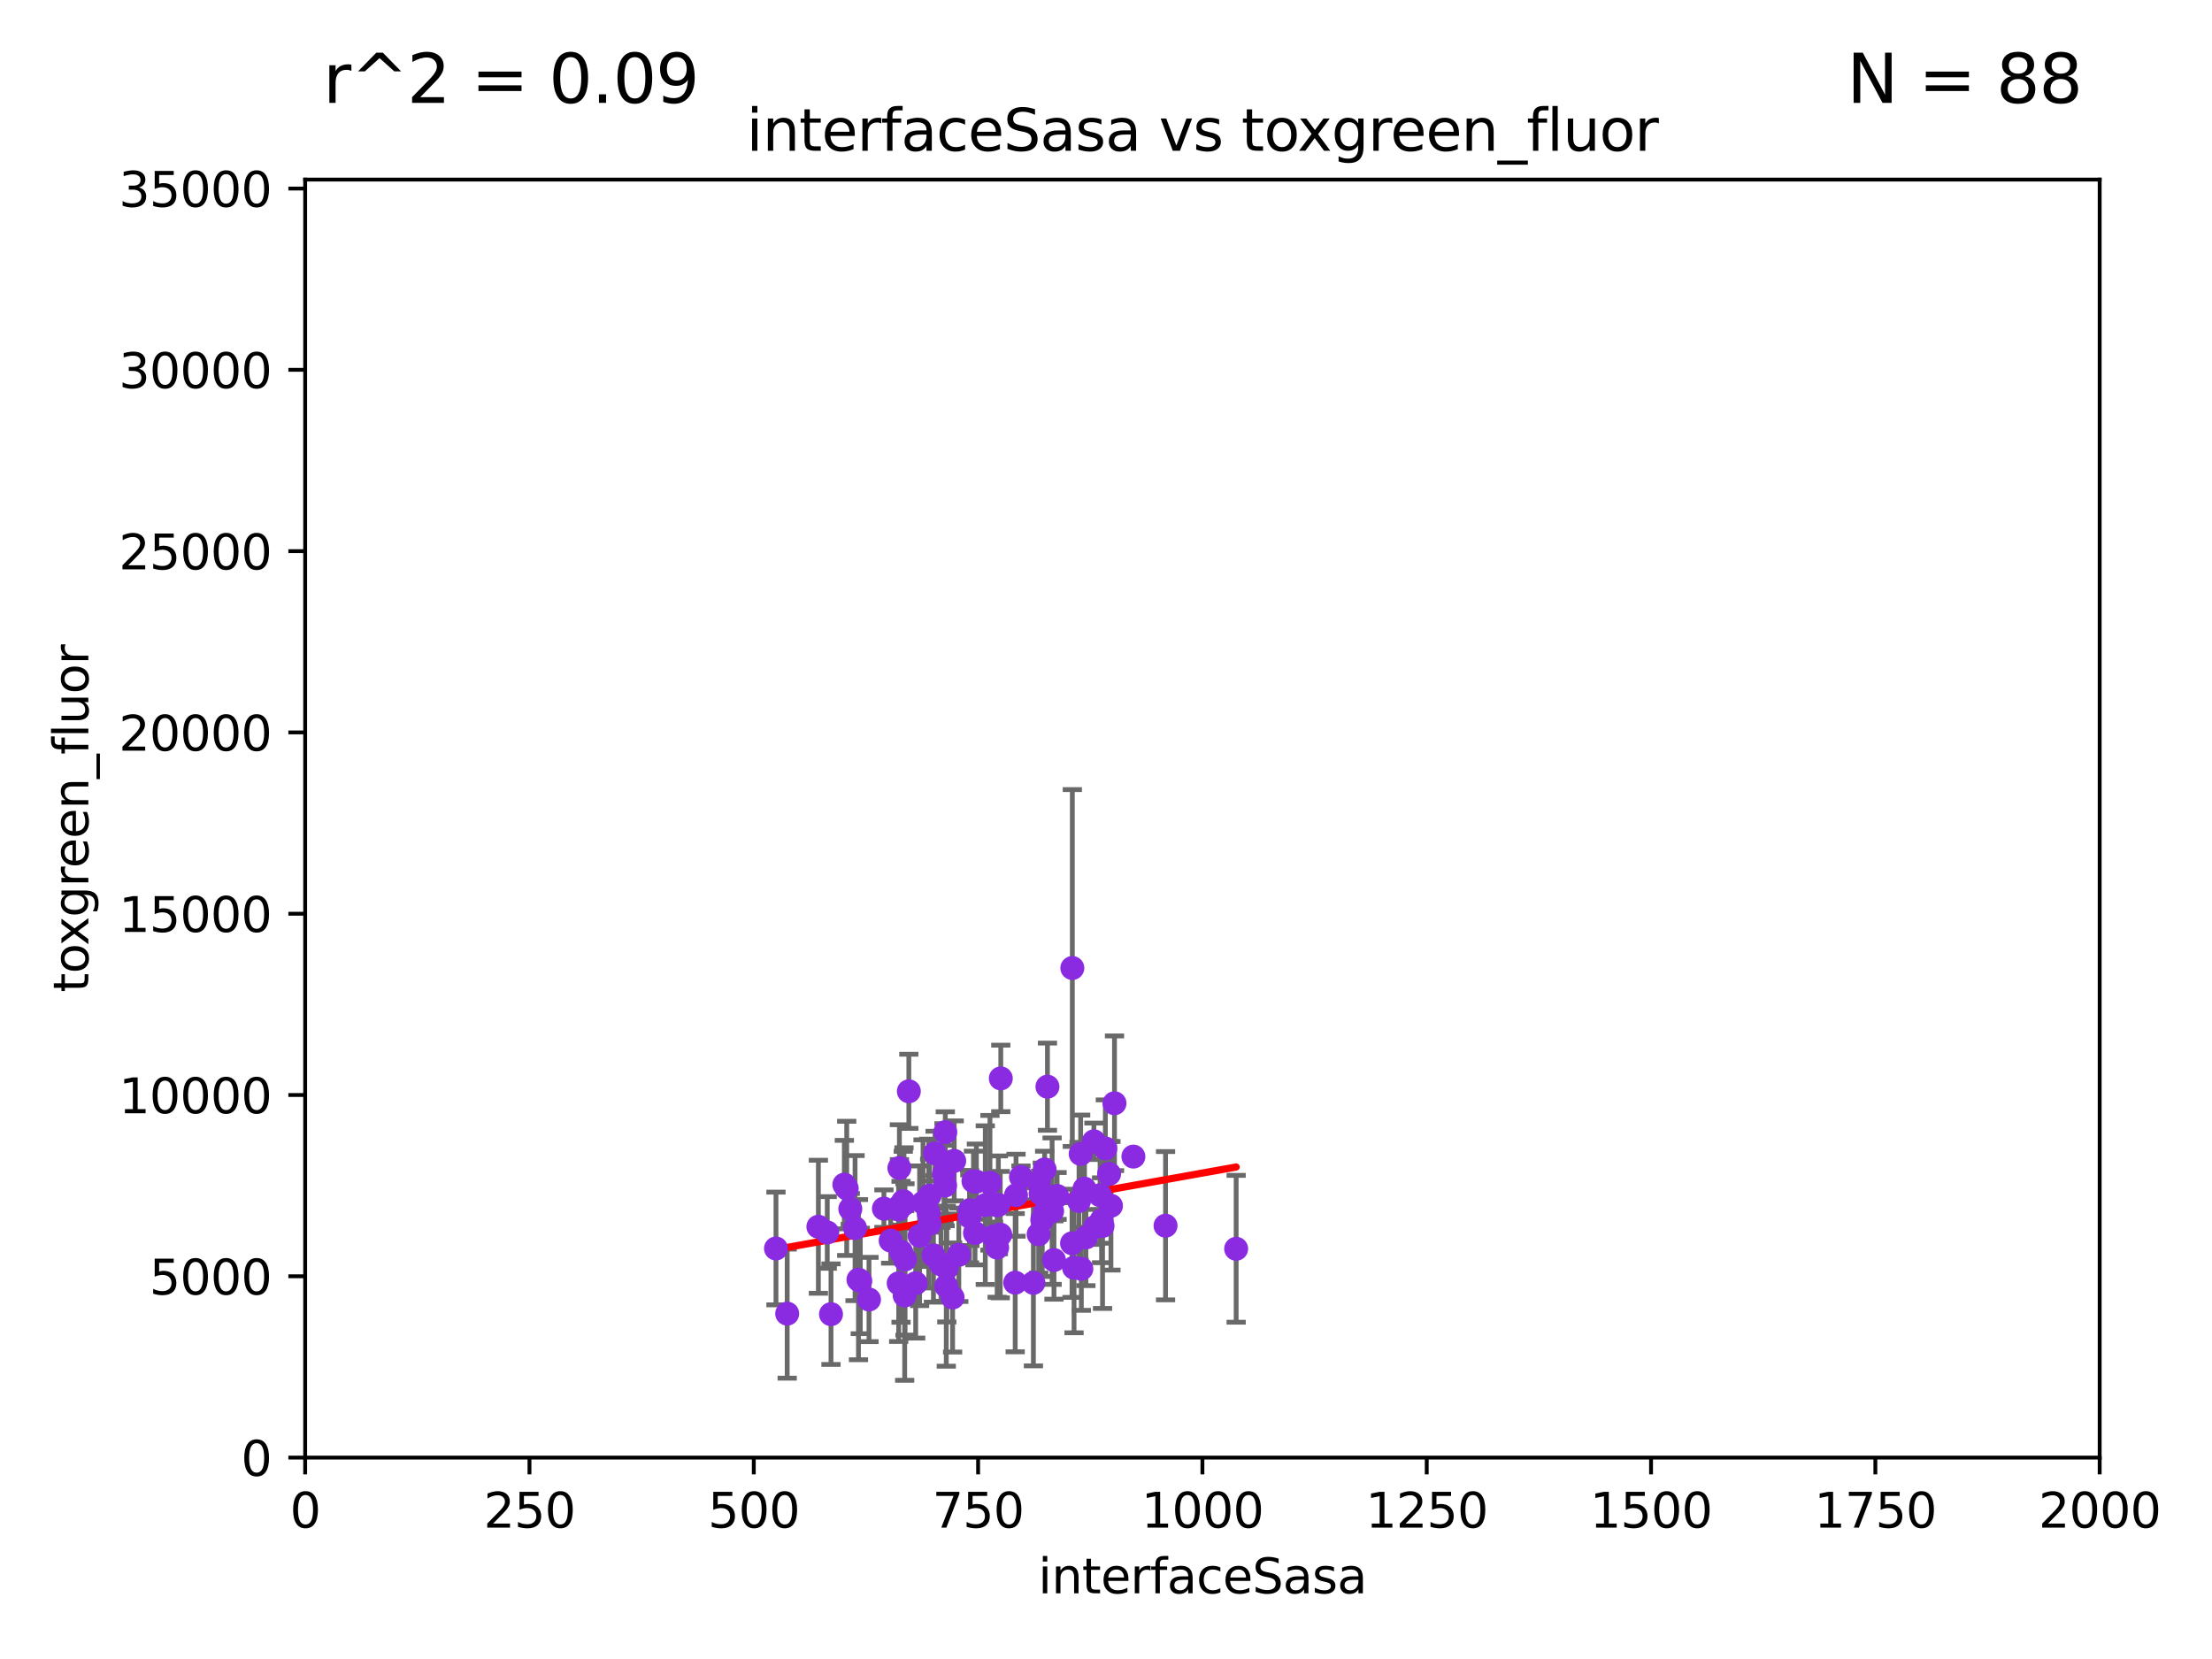 <?xml version="1.0" encoding="utf-8" standalone="no"?>
<!DOCTYPE svg PUBLIC "-//W3C//DTD SVG 1.1//EN"
  "http://www.w3.org/Graphics/SVG/1.1/DTD/svg11.dtd">
<svg xmlns:xlink="http://www.w3.org/1999/xlink" width="460.8pt" height="345.6pt" viewBox="0 0 460.8 345.6" xmlns="http://www.w3.org/2000/svg" version="1.1">
 <defs>
  <style type="text/css">*{stroke-linejoin: round; stroke-linecap: butt}</style>
 </defs>
 <g id="figure_1">
  <g id="patch_1">
   <path d="M 0 345.6 
L 460.8 345.6 
L 460.8 0 
L 0 0 
z
" style="fill: #ffffff"/>
  </g>
  <g id="axes_1">
   <g id="patch_2">
    <path d="M 63.571 303.64 
L 437.4 303.64 
L 437.4 37.411 
L 63.571 37.411 
z
" style="fill: #ffffff"/>
   </g>
   <g id="PathCollection_1">
    <defs>
     <path id="mdd09bb164b" d="M 0 1.118 
C 0.297 1.118 0.581 1 0.791 0.791 
C 1 0.581 1.118 0.297 1.118 0 
C 1.118 -0.297 1 -0.581 0.791 -0.791 
C 0.581 -1 0.297 -1.118 0 -1.118 
C -0.297 -1.118 -0.581 -1 -0.791 -0.791 
C -1 -0.581 -1.118 -0.297 -1.118 0 
C -1.118 0.297 -1 0.581 -0.791 0.791 
C -0.581 1 -0.297 1.118 0 1.118 
z
" style="stroke: #8a2be2"/>
    </defs>
    <g clip-path="url(#p84df8cb0dc)">
     <use xlink:href="#mdd09bb164b" x="193.66" y="249.077" style="fill: #8a2be2; stroke: #8a2be2"/>
     <use xlink:href="#mdd09bb164b" x="190.757" y="267.324" style="fill: #8a2be2; stroke: #8a2be2"/>
     <use xlink:href="#mdd09bb164b" x="220.209" y="249.139" style="fill: #8a2be2; stroke: #8a2be2"/>
     <use xlink:href="#mdd09bb164b" x="199.738" y="261.403" style="fill: #8a2be2; stroke: #8a2be2"/>
     <use xlink:href="#mdd09bb164b" x="188.524" y="262.364" style="fill: #8a2be2; stroke: #8a2be2"/>
     <use xlink:href="#mdd09bb164b" x="216.396" y="246.4" style="fill: #8a2be2; stroke: #8a2be2"/>
     <use xlink:href="#mdd09bb164b" x="184.135" y="251.782" style="fill: #8a2be2; stroke: #8a2be2"/>
     <use xlink:href="#mdd09bb164b" x="216.777" y="248.647" style="fill: #8a2be2; stroke: #8a2be2"/>
     <use xlink:href="#mdd09bb164b" x="217.675" y="252.573" style="fill: #8a2be2; stroke: #8a2be2"/>
     <use xlink:href="#mdd09bb164b" x="231.048" y="244.543" style="fill: #8a2be2; stroke: #8a2be2"/>
     <use xlink:href="#mdd09bb164b" x="225.123" y="240.373" style="fill: #8a2be2; stroke: #8a2be2"/>
     <use xlink:href="#mdd09bb164b" x="217.619" y="243.623" style="fill: #8a2be2; stroke: #8a2be2"/>
     <use xlink:href="#mdd09bb164b" x="161.651" y="260.083" style="fill: #8a2be2; stroke: #8a2be2"/>
     <use xlink:href="#mdd09bb164b" x="217.125" y="254.093" style="fill: #8a2be2; stroke: #8a2be2"/>
     <use xlink:href="#mdd09bb164b" x="203.4" y="246.159" style="fill: #8a2be2; stroke: #8a2be2"/>
     <use xlink:href="#mdd09bb164b" x="187.707" y="260.772" style="fill: #8a2be2; stroke: #8a2be2"/>
     <use xlink:href="#mdd09bb164b" x="177.133" y="251.834" style="fill: #8a2be2; stroke: #8a2be2"/>
     <use xlink:href="#mdd09bb164b" x="170.484" y="255.551" style="fill: #8a2be2; stroke: #8a2be2"/>
     <use xlink:href="#mdd09bb164b" x="208.484" y="224.65" style="fill: #8a2be2; stroke: #8a2be2"/>
     <use xlink:href="#mdd09bb164b" x="191.57" y="257.436" style="fill: #8a2be2; stroke: #8a2be2"/>
     <use xlink:href="#mdd09bb164b" x="206.963" y="257.586" style="fill: #8a2be2; stroke: #8a2be2"/>
     <use xlink:href="#mdd09bb164b" x="176.387" y="247.558" style="fill: #8a2be2; stroke: #8a2be2"/>
     <use xlink:href="#mdd09bb164b" x="188.462" y="269.873" style="fill: #8a2be2; stroke: #8a2be2"/>
     <use xlink:href="#mdd09bb164b" x="229.166" y="248.988" style="fill: #8a2be2; stroke: #8a2be2"/>
     <use xlink:href="#mdd09bb164b" x="175.894" y="246.774" style="fill: #8a2be2; stroke: #8a2be2"/>
     <use xlink:href="#mdd09bb164b" x="185.542" y="258.439" style="fill: #8a2be2; stroke: #8a2be2"/>
     <use xlink:href="#mdd09bb164b" x="187.361" y="243.324" style="fill: #8a2be2; stroke: #8a2be2"/>
     <use xlink:href="#mdd09bb164b" x="173.111" y="273.764" style="fill: #8a2be2; stroke: #8a2be2"/>
     <use xlink:href="#mdd09bb164b" x="207.974" y="250.996" style="fill: #8a2be2; stroke: #8a2be2"/>
     <use xlink:href="#mdd09bb164b" x="194.454" y="261.504" style="fill: #8a2be2; stroke: #8a2be2"/>
     <use xlink:href="#mdd09bb164b" x="205.254" y="251.053" style="fill: #8a2be2; stroke: #8a2be2"/>
     <use xlink:href="#mdd09bb164b" x="193.666" y="254.923" style="fill: #8a2be2; stroke: #8a2be2"/>
     <use xlink:href="#mdd09bb164b" x="198.778" y="241.829" style="fill: #8a2be2; stroke: #8a2be2"/>
     <use xlink:href="#mdd09bb164b" x="207.656" y="251.085" style="fill: #8a2be2; stroke: #8a2be2"/>
     <use xlink:href="#mdd09bb164b" x="196.024" y="263.378" style="fill: #8a2be2; stroke: #8a2be2"/>
     <use xlink:href="#mdd09bb164b" x="219.174" y="252.305" style="fill: #8a2be2; stroke: #8a2be2"/>
     <use xlink:href="#mdd09bb164b" x="193.477" y="252.806" style="fill: #8a2be2; stroke: #8a2be2"/>
     <use xlink:href="#mdd09bb164b" x="223.325" y="258.997" style="fill: #8a2be2; stroke: #8a2be2"/>
     <use xlink:href="#mdd09bb164b" x="202.043" y="252.109" style="fill: #8a2be2; stroke: #8a2be2"/>
     <use xlink:href="#mdd09bb164b" x="226.209" y="257.785" style="fill: #8a2be2; stroke: #8a2be2"/>
     <use xlink:href="#mdd09bb164b" x="211.484" y="267.203" style="fill: #8a2be2; stroke: #8a2be2"/>
     <use xlink:href="#mdd09bb164b" x="228.157" y="255.587" style="fill: #8a2be2; stroke: #8a2be2"/>
     <use xlink:href="#mdd09bb164b" x="212.69" y="245.177" style="fill: #8a2be2; stroke: #8a2be2"/>
     <use xlink:href="#mdd09bb164b" x="218.202" y="226.376" style="fill: #8a2be2; stroke: #8a2be2"/>
     <use xlink:href="#mdd09bb164b" x="215.278" y="267.243" style="fill: #8a2be2; stroke: #8a2be2"/>
     <use xlink:href="#mdd09bb164b" x="232.172" y="229.831" style="fill: #8a2be2; stroke: #8a2be2"/>
     <use xlink:href="#mdd09bb164b" x="201.97" y="253.443" style="fill: #8a2be2; stroke: #8a2be2"/>
     <use xlink:href="#mdd09bb164b" x="188.318" y="250.827" style="fill: #8a2be2; stroke: #8a2be2"/>
     <use xlink:href="#mdd09bb164b" x="230.267" y="239.245" style="fill: #8a2be2; stroke: #8a2be2"/>
     <use xlink:href="#mdd09bb164b" x="178.834" y="266.577" style="fill: #8a2be2; stroke: #8a2be2"/>
     <use xlink:href="#mdd09bb164b" x="187.215" y="267.331" style="fill: #8a2be2; stroke: #8a2be2"/>
     <use xlink:href="#mdd09bb164b" x="225.263" y="264.32" style="fill: #8a2be2; stroke: #8a2be2"/>
     <use xlink:href="#mdd09bb164b" x="188.167" y="250.231" style="fill: #8a2be2; stroke: #8a2be2"/>
     <use xlink:href="#mdd09bb164b" x="257.514" y="260.145" style="fill: #8a2be2; stroke: #8a2be2"/>
     <use xlink:href="#mdd09bb164b" x="202.793" y="246.063" style="fill: #8a2be2; stroke: #8a2be2"/>
     <use xlink:href="#mdd09bb164b" x="208.372" y="257.197" style="fill: #8a2be2; stroke: #8a2be2"/>
     <use xlink:href="#mdd09bb164b" x="187.372" y="251.288" style="fill: #8a2be2; stroke: #8a2be2"/>
     <use xlink:href="#mdd09bb164b" x="224.781" y="250.189" style="fill: #8a2be2; stroke: #8a2be2"/>
     <use xlink:href="#mdd09bb164b" x="242.805" y="255.336" style="fill: #8a2be2; stroke: #8a2be2"/>
     <use xlink:href="#mdd09bb164b" x="229.478" y="254.2" style="fill: #8a2be2; stroke: #8a2be2"/>
     <use xlink:href="#mdd09bb164b" x="231.433" y="251.185" style="fill: #8a2be2; stroke: #8a2be2"/>
     <use xlink:href="#mdd09bb164b" x="216.374" y="257.119" style="fill: #8a2be2; stroke: #8a2be2"/>
     <use xlink:href="#mdd09bb164b" x="194.798" y="240.27" style="fill: #8a2be2; stroke: #8a2be2"/>
     <use xlink:href="#mdd09bb164b" x="229.68" y="255.385" style="fill: #8a2be2; stroke: #8a2be2"/>
     <use xlink:href="#mdd09bb164b" x="198.445" y="270.289" style="fill: #8a2be2; stroke: #8a2be2"/>
     <use xlink:href="#mdd09bb164b" x="163.987" y="273.654" style="fill: #8a2be2; stroke: #8a2be2"/>
     <use xlink:href="#mdd09bb164b" x="189.329" y="227.341" style="fill: #8a2be2; stroke: #8a2be2"/>
     <use xlink:href="#mdd09bb164b" x="225.923" y="247.628" style="fill: #8a2be2; stroke: #8a2be2"/>
     <use xlink:href="#mdd09bb164b" x="207.725" y="259.893" style="fill: #8a2be2; stroke: #8a2be2"/>
     <use xlink:href="#mdd09bb164b" x="172.335" y="256.743" style="fill: #8a2be2; stroke: #8a2be2"/>
     <use xlink:href="#mdd09bb164b" x="219.561" y="262.487" style="fill: #8a2be2; stroke: #8a2be2"/>
     <use xlink:href="#mdd09bb164b" x="196.654" y="244.464" style="fill: #8a2be2; stroke: #8a2be2"/>
     <use xlink:href="#mdd09bb164b" x="211.654" y="248.983" style="fill: #8a2be2; stroke: #8a2be2"/>
     <use xlink:href="#mdd09bb164b" x="223.744" y="264.089" style="fill: #8a2be2; stroke: #8a2be2"/>
     <use xlink:href="#mdd09bb164b" x="196.88" y="246.967" style="fill: #8a2be2; stroke: #8a2be2"/>
     <use xlink:href="#mdd09bb164b" x="181.026" y="270.71" style="fill: #8a2be2; stroke: #8a2be2"/>
     <use xlink:href="#mdd09bb164b" x="223.387" y="201.655" style="fill: #8a2be2; stroke: #8a2be2"/>
     <use xlink:href="#mdd09bb164b" x="192.286" y="250.558" style="fill: #8a2be2; stroke: #8a2be2"/>
     <use xlink:href="#mdd09bb164b" x="206.226" y="246.392" style="fill: #8a2be2; stroke: #8a2be2"/>
     <use xlink:href="#mdd09bb164b" x="203.11" y="256.851" style="fill: #8a2be2; stroke: #8a2be2"/>
     <use xlink:href="#mdd09bb164b" x="236.106" y="240.937" style="fill: #8a2be2; stroke: #8a2be2"/>
     <use xlink:href="#mdd09bb164b" x="227.882" y="237.756" style="fill: #8a2be2; stroke: #8a2be2"/>
     <use xlink:href="#mdd09bb164b" x="197.234" y="264.139" style="fill: #8a2be2; stroke: #8a2be2"/>
     <use xlink:href="#mdd09bb164b" x="178.122" y="255.837" style="fill: #8a2be2; stroke: #8a2be2"/>
     <use xlink:href="#mdd09bb164b" x="197.127" y="267.933" style="fill: #8a2be2; stroke: #8a2be2"/>
     <use xlink:href="#mdd09bb164b" x="196.922" y="235.849" style="fill: #8a2be2; stroke: #8a2be2"/>
     <use xlink:href="#mdd09bb164b" x="179.215" y="266.847" style="fill: #8a2be2; stroke: #8a2be2"/>
     <use xlink:href="#mdd09bb164b" x="187.198" y="251.957" style="fill: #8a2be2; stroke: #8a2be2"/>
    </g>
   </g>
   <g id="matplotlib.axis_1">
    <g id="xtick_1">
     <g id="line2d_1">
      <defs>
       <path id="ma8259a432b" d="M 0 0 
L 0 3.5 
" style="stroke: #000000; stroke-width: 0.8"/>
      </defs>
      <g>
       <use xlink:href="#ma8259a432b" x="63.571" y="303.64" style="stroke: #000000; stroke-width: 0.8"/>
      </g>
     </g>
     <g id="text_1">
      <!-- 0 -->
      <g transform="translate(60.39 318.238)scale(0.1 -0.1)">
       <defs>
        <path id="DejaVuSans-30" d="M 2034 4250 
Q 1547 4250 1301 3770 
Q 1056 3291 1056 2328 
Q 1056 1369 1301 889 
Q 1547 409 2034 409 
Q 2525 409 2770 889 
Q 3016 1369 3016 2328 
Q 3016 3291 2770 3770 
Q 2525 4250 2034 4250 
z
M 2034 4750 
Q 2819 4750 3233 4129 
Q 3647 3509 3647 2328 
Q 3647 1150 3233 529 
Q 2819 -91 2034 -91 
Q 1250 -91 836 529 
Q 422 1150 422 2328 
Q 422 3509 836 4129 
Q 1250 4750 2034 4750 
z
" transform="scale(0.016)"/>
       </defs>
       <use xlink:href="#DejaVuSans-30"/>
      </g>
     </g>
    </g>
    <g id="xtick_2">
     <g id="line2d_2">
      <g>
       <use xlink:href="#ma8259a432b" x="110.3" y="303.64" style="stroke: #000000; stroke-width: 0.8"/>
      </g>
     </g>
     <g id="text_2">
      <!-- 250 -->
      <g transform="translate(100.756 318.238)scale(0.1 -0.1)">
       <defs>
        <path id="DejaVuSans-32" d="M 1228 531 
L 3431 531 
L 3431 0 
L 469 0 
L 469 531 
Q 828 903 1448 1529 
Q 2069 2156 2228 2338 
Q 2531 2678 2651 2914 
Q 2772 3150 2772 3378 
Q 2772 3750 2511 3984 
Q 2250 4219 1831 4219 
Q 1534 4219 1204 4116 
Q 875 4013 500 3803 
L 500 4441 
Q 881 4594 1212 4672 
Q 1544 4750 1819 4750 
Q 2544 4750 2975 4387 
Q 3406 4025 3406 3419 
Q 3406 3131 3298 2873 
Q 3191 2616 2906 2266 
Q 2828 2175 2409 1742 
Q 1991 1309 1228 531 
z
" transform="scale(0.016)"/>
        <path id="DejaVuSans-35" d="M 691 4666 
L 3169 4666 
L 3169 4134 
L 1269 4134 
L 1269 2991 
Q 1406 3038 1543 3061 
Q 1681 3084 1819 3084 
Q 2600 3084 3056 2656 
Q 3513 2228 3513 1497 
Q 3513 744 3044 326 
Q 2575 -91 1722 -91 
Q 1428 -91 1123 -41 
Q 819 9 494 109 
L 494 744 
Q 775 591 1075 516 
Q 1375 441 1709 441 
Q 2250 441 2565 725 
Q 2881 1009 2881 1497 
Q 2881 1984 2565 2268 
Q 2250 2553 1709 2553 
Q 1456 2553 1204 2497 
Q 953 2441 691 2322 
L 691 4666 
z
" transform="scale(0.016)"/>
       </defs>
       <use xlink:href="#DejaVuSans-32"/>
       <use xlink:href="#DejaVuSans-35" x="63.623"/>
       <use xlink:href="#DejaVuSans-30" x="127.246"/>
      </g>
     </g>
    </g>
    <g id="xtick_3">
     <g id="line2d_3">
      <g>
       <use xlink:href="#ma8259a432b" x="157.028" y="303.64" style="stroke: #000000; stroke-width: 0.8"/>
      </g>
     </g>
     <g id="text_3">
      <!-- 500 -->
      <g transform="translate(147.485 318.238)scale(0.1 -0.1)">
       <use xlink:href="#DejaVuSans-35"/>
       <use xlink:href="#DejaVuSans-30" x="63.623"/>
       <use xlink:href="#DejaVuSans-30" x="127.246"/>
      </g>
     </g>
    </g>
    <g id="xtick_4">
     <g id="line2d_4">
      <g>
       <use xlink:href="#ma8259a432b" x="203.757" y="303.64" style="stroke: #000000; stroke-width: 0.8"/>
      </g>
     </g>
     <g id="text_4">
      <!-- 750 -->
      <g transform="translate(194.213 318.238)scale(0.1 -0.1)">
       <defs>
        <path id="DejaVuSans-37" d="M 525 4666 
L 3525 4666 
L 3525 4397 
L 1831 0 
L 1172 0 
L 2766 4134 
L 525 4134 
L 525 4666 
z
" transform="scale(0.016)"/>
       </defs>
       <use xlink:href="#DejaVuSans-37"/>
       <use xlink:href="#DejaVuSans-35" x="63.623"/>
       <use xlink:href="#DejaVuSans-30" x="127.246"/>
      </g>
     </g>
    </g>
    <g id="xtick_5">
     <g id="line2d_5">
      <g>
       <use xlink:href="#ma8259a432b" x="250.486" y="303.64" style="stroke: #000000; stroke-width: 0.8"/>
      </g>
     </g>
     <g id="text_5">
      <!-- 1000 -->
      <g transform="translate(237.761 318.238)scale(0.1 -0.1)">
       <defs>
        <path id="DejaVuSans-31" d="M 794 531 
L 1825 531 
L 1825 4091 
L 703 3866 
L 703 4441 
L 1819 4666 
L 2450 4666 
L 2450 531 
L 3481 531 
L 3481 0 
L 794 0 
L 794 531 
z
" transform="scale(0.016)"/>
       </defs>
       <use xlink:href="#DejaVuSans-31"/>
       <use xlink:href="#DejaVuSans-30" x="63.623"/>
       <use xlink:href="#DejaVuSans-30" x="127.246"/>
       <use xlink:href="#DejaVuSans-30" x="190.869"/>
      </g>
     </g>
    </g>
    <g id="xtick_6">
     <g id="line2d_6">
      <g>
       <use xlink:href="#ma8259a432b" x="297.214" y="303.64" style="stroke: #000000; stroke-width: 0.8"/>
      </g>
     </g>
     <g id="text_6">
      <!-- 1250 -->
      <g transform="translate(284.489 318.238)scale(0.1 -0.1)">
       <use xlink:href="#DejaVuSans-31"/>
       <use xlink:href="#DejaVuSans-32" x="63.623"/>
       <use xlink:href="#DejaVuSans-35" x="127.246"/>
       <use xlink:href="#DejaVuSans-30" x="190.869"/>
      </g>
     </g>
    </g>
    <g id="xtick_7">
     <g id="line2d_7">
      <g>
       <use xlink:href="#ma8259a432b" x="343.943" y="303.64" style="stroke: #000000; stroke-width: 0.8"/>
      </g>
     </g>
     <g id="text_7">
      <!-- 1500 -->
      <g transform="translate(331.218 318.238)scale(0.1 -0.1)">
       <use xlink:href="#DejaVuSans-31"/>
       <use xlink:href="#DejaVuSans-35" x="63.623"/>
       <use xlink:href="#DejaVuSans-30" x="127.246"/>
       <use xlink:href="#DejaVuSans-30" x="190.869"/>
      </g>
     </g>
    </g>
    <g id="xtick_8">
     <g id="line2d_8">
      <g>
       <use xlink:href="#ma8259a432b" x="390.671" y="303.64" style="stroke: #000000; stroke-width: 0.8"/>
      </g>
     </g>
     <g id="text_8">
      <!-- 1750 -->
      <g transform="translate(377.946 318.238)scale(0.1 -0.1)">
       <use xlink:href="#DejaVuSans-31"/>
       <use xlink:href="#DejaVuSans-37" x="63.623"/>
       <use xlink:href="#DejaVuSans-35" x="127.246"/>
       <use xlink:href="#DejaVuSans-30" x="190.869"/>
      </g>
     </g>
    </g>
    <g id="xtick_9">
     <g id="line2d_9">
      <g>
       <use xlink:href="#ma8259a432b" x="437.4" y="303.64" style="stroke: #000000; stroke-width: 0.8"/>
      </g>
     </g>
     <g id="text_9">
      <!-- 2000 -->
      <g transform="translate(424.675 318.238)scale(0.1 -0.1)">
       <use xlink:href="#DejaVuSans-32"/>
       <use xlink:href="#DejaVuSans-30" x="63.623"/>
       <use xlink:href="#DejaVuSans-30" x="127.246"/>
       <use xlink:href="#DejaVuSans-30" x="190.869"/>
      </g>
     </g>
    </g>
    <g id="text_10">
     <!-- interfaceSasa -->
     <g transform="translate(216.279 331.917)scale(0.1 -0.1)">
      <defs>
       <path id="DejaVuSans-69" d="M 603 3500 
L 1178 3500 
L 1178 0 
L 603 0 
L 603 3500 
z
M 603 4863 
L 1178 4863 
L 1178 4134 
L 603 4134 
L 603 4863 
z
" transform="scale(0.016)"/>
       <path id="DejaVuSans-6e" d="M 3513 2113 
L 3513 0 
L 2938 0 
L 2938 2094 
Q 2938 2591 2744 2837 
Q 2550 3084 2163 3084 
Q 1697 3084 1428 2787 
Q 1159 2491 1159 1978 
L 1159 0 
L 581 0 
L 581 3500 
L 1159 3500 
L 1159 2956 
Q 1366 3272 1645 3428 
Q 1925 3584 2291 3584 
Q 2894 3584 3203 3211 
Q 3513 2838 3513 2113 
z
" transform="scale(0.016)"/>
       <path id="DejaVuSans-74" d="M 1172 4494 
L 1172 3500 
L 2356 3500 
L 2356 3053 
L 1172 3053 
L 1172 1153 
Q 1172 725 1289 603 
Q 1406 481 1766 481 
L 2356 481 
L 2356 0 
L 1766 0 
Q 1100 0 847 248 
Q 594 497 594 1153 
L 594 3053 
L 172 3053 
L 172 3500 
L 594 3500 
L 594 4494 
L 1172 4494 
z
" transform="scale(0.016)"/>
       <path id="DejaVuSans-65" d="M 3597 1894 
L 3597 1613 
L 953 1613 
Q 991 1019 1311 708 
Q 1631 397 2203 397 
Q 2534 397 2845 478 
Q 3156 559 3463 722 
L 3463 178 
Q 3153 47 2828 -22 
Q 2503 -91 2169 -91 
Q 1331 -91 842 396 
Q 353 884 353 1716 
Q 353 2575 817 3079 
Q 1281 3584 2069 3584 
Q 2775 3584 3186 3129 
Q 3597 2675 3597 1894 
z
M 3022 2063 
Q 3016 2534 2758 2815 
Q 2500 3097 2075 3097 
Q 1594 3097 1305 2825 
Q 1016 2553 972 2059 
L 3022 2063 
z
" transform="scale(0.016)"/>
       <path id="DejaVuSans-72" d="M 2631 2963 
Q 2534 3019 2420 3045 
Q 2306 3072 2169 3072 
Q 1681 3072 1420 2755 
Q 1159 2438 1159 1844 
L 1159 0 
L 581 0 
L 581 3500 
L 1159 3500 
L 1159 2956 
Q 1341 3275 1631 3429 
Q 1922 3584 2338 3584 
Q 2397 3584 2469 3576 
Q 2541 3569 2628 3553 
L 2631 2963 
z
" transform="scale(0.016)"/>
       <path id="DejaVuSans-66" d="M 2375 4863 
L 2375 4384 
L 1825 4384 
Q 1516 4384 1395 4259 
Q 1275 4134 1275 3809 
L 1275 3500 
L 2222 3500 
L 2222 3053 
L 1275 3053 
L 1275 0 
L 697 0 
L 697 3053 
L 147 3053 
L 147 3500 
L 697 3500 
L 697 3744 
Q 697 4328 969 4595 
Q 1241 4863 1831 4863 
L 2375 4863 
z
" transform="scale(0.016)"/>
       <path id="DejaVuSans-61" d="M 2194 1759 
Q 1497 1759 1228 1600 
Q 959 1441 959 1056 
Q 959 750 1161 570 
Q 1363 391 1709 391 
Q 2188 391 2477 730 
Q 2766 1069 2766 1631 
L 2766 1759 
L 2194 1759 
z
M 3341 1997 
L 3341 0 
L 2766 0 
L 2766 531 
Q 2569 213 2275 61 
Q 1981 -91 1556 -91 
Q 1019 -91 701 211 
Q 384 513 384 1019 
Q 384 1609 779 1909 
Q 1175 2209 1959 2209 
L 2766 2209 
L 2766 2266 
Q 2766 2663 2505 2880 
Q 2244 3097 1772 3097 
Q 1472 3097 1187 3025 
Q 903 2953 641 2809 
L 641 3341 
Q 956 3463 1253 3523 
Q 1550 3584 1831 3584 
Q 2591 3584 2966 3190 
Q 3341 2797 3341 1997 
z
" transform="scale(0.016)"/>
       <path id="DejaVuSans-63" d="M 3122 3366 
L 3122 2828 
Q 2878 2963 2633 3030 
Q 2388 3097 2138 3097 
Q 1578 3097 1268 2742 
Q 959 2388 959 1747 
Q 959 1106 1268 751 
Q 1578 397 2138 397 
Q 2388 397 2633 464 
Q 2878 531 3122 666 
L 3122 134 
Q 2881 22 2623 -34 
Q 2366 -91 2075 -91 
Q 1284 -91 818 406 
Q 353 903 353 1747 
Q 353 2603 823 3093 
Q 1294 3584 2113 3584 
Q 2378 3584 2631 3529 
Q 2884 3475 3122 3366 
z
" transform="scale(0.016)"/>
       <path id="DejaVuSans-53" d="M 3425 4513 
L 3425 3897 
Q 3066 4069 2747 4153 
Q 2428 4238 2131 4238 
Q 1616 4238 1336 4038 
Q 1056 3838 1056 3469 
Q 1056 3159 1242 3001 
Q 1428 2844 1947 2747 
L 2328 2669 
Q 3034 2534 3370 2195 
Q 3706 1856 3706 1288 
Q 3706 609 3251 259 
Q 2797 -91 1919 -91 
Q 1588 -91 1214 -16 
Q 841 59 441 206 
L 441 856 
Q 825 641 1194 531 
Q 1563 422 1919 422 
Q 2459 422 2753 634 
Q 3047 847 3047 1241 
Q 3047 1584 2836 1778 
Q 2625 1972 2144 2069 
L 1759 2144 
Q 1053 2284 737 2584 
Q 422 2884 422 3419 
Q 422 4038 858 4394 
Q 1294 4750 2059 4750 
Q 2388 4750 2728 4690 
Q 3069 4631 3425 4513 
z
" transform="scale(0.016)"/>
       <path id="DejaVuSans-73" d="M 2834 3397 
L 2834 2853 
Q 2591 2978 2328 3040 
Q 2066 3103 1784 3103 
Q 1356 3103 1142 2972 
Q 928 2841 928 2578 
Q 928 2378 1081 2264 
Q 1234 2150 1697 2047 
L 1894 2003 
Q 2506 1872 2764 1633 
Q 3022 1394 3022 966 
Q 3022 478 2636 193 
Q 2250 -91 1575 -91 
Q 1294 -91 989 -36 
Q 684 19 347 128 
L 347 722 
Q 666 556 975 473 
Q 1284 391 1588 391 
Q 1994 391 2212 530 
Q 2431 669 2431 922 
Q 2431 1156 2273 1281 
Q 2116 1406 1581 1522 
L 1381 1569 
Q 847 1681 609 1914 
Q 372 2147 372 2553 
Q 372 3047 722 3315 
Q 1072 3584 1716 3584 
Q 2034 3584 2315 3537 
Q 2597 3491 2834 3397 
z
" transform="scale(0.016)"/>
      </defs>
      <use xlink:href="#DejaVuSans-69"/>
      <use xlink:href="#DejaVuSans-6e" x="27.783"/>
      <use xlink:href="#DejaVuSans-74" x="91.162"/>
      <use xlink:href="#DejaVuSans-65" x="130.371"/>
      <use xlink:href="#DejaVuSans-72" x="191.895"/>
      <use xlink:href="#DejaVuSans-66" x="233.008"/>
      <use xlink:href="#DejaVuSans-61" x="268.213"/>
      <use xlink:href="#DejaVuSans-63" x="329.492"/>
      <use xlink:href="#DejaVuSans-65" x="384.473"/>
      <use xlink:href="#DejaVuSans-53" x="445.996"/>
      <use xlink:href="#DejaVuSans-61" x="509.473"/>
      <use xlink:href="#DejaVuSans-73" x="570.752"/>
      <use xlink:href="#DejaVuSans-61" x="622.852"/>
     </g>
    </g>
   </g>
   <g id="matplotlib.axis_2">
    <g id="ytick_1">
     <g id="line2d_10">
      <defs>
       <path id="m6edb6f6f9b" d="M 0 0 
L -3.5 0 
" style="stroke: #000000; stroke-width: 0.8"/>
      </defs>
      <g>
       <use xlink:href="#m6edb6f6f9b" x="63.571" y="303.64" style="stroke: #000000; stroke-width: 0.8"/>
      </g>
     </g>
     <g id="text_11">
      <!-- 0 -->
      <g transform="translate(50.209 307.439)scale(0.1 -0.1)">
       <use xlink:href="#DejaVuSans-30"/>
      </g>
     </g>
    </g>
    <g id="ytick_2">
     <g id="line2d_11">
      <g>
       <use xlink:href="#m6edb6f6f9b" x="63.571" y="265.874" style="stroke: #000000; stroke-width: 0.8"/>
      </g>
     </g>
     <g id="text_12">
      <!-- 5000 -->
      <g transform="translate(31.121 269.673)scale(0.1 -0.1)">
       <use xlink:href="#DejaVuSans-35"/>
       <use xlink:href="#DejaVuSans-30" x="63.623"/>
       <use xlink:href="#DejaVuSans-30" x="127.246"/>
       <use xlink:href="#DejaVuSans-30" x="190.869"/>
      </g>
     </g>
    </g>
    <g id="ytick_3">
     <g id="line2d_12">
      <g>
       <use xlink:href="#m6edb6f6f9b" x="63.571" y="228.108" style="stroke: #000000; stroke-width: 0.8"/>
      </g>
     </g>
     <g id="text_13">
      <!-- 10000 -->
      <g transform="translate(24.759 231.907)scale(0.1 -0.1)">
       <use xlink:href="#DejaVuSans-31"/>
       <use xlink:href="#DejaVuSans-30" x="63.623"/>
       <use xlink:href="#DejaVuSans-30" x="127.246"/>
       <use xlink:href="#DejaVuSans-30" x="190.869"/>
       <use xlink:href="#DejaVuSans-30" x="254.492"/>
      </g>
     </g>
    </g>
    <g id="ytick_4">
     <g id="line2d_13">
      <g>
       <use xlink:href="#m6edb6f6f9b" x="63.571" y="190.342" style="stroke: #000000; stroke-width: 0.8"/>
      </g>
     </g>
     <g id="text_14">
      <!-- 15000 -->
      <g transform="translate(24.759 194.141)scale(0.1 -0.1)">
       <use xlink:href="#DejaVuSans-31"/>
       <use xlink:href="#DejaVuSans-35" x="63.623"/>
       <use xlink:href="#DejaVuSans-30" x="127.246"/>
       <use xlink:href="#DejaVuSans-30" x="190.869"/>
       <use xlink:href="#DejaVuSans-30" x="254.492"/>
      </g>
     </g>
    </g>
    <g id="ytick_5">
     <g id="line2d_14">
      <g>
       <use xlink:href="#m6edb6f6f9b" x="63.571" y="152.576" style="stroke: #000000; stroke-width: 0.8"/>
      </g>
     </g>
     <g id="text_15">
      <!-- 20000 -->
      <g transform="translate(24.759 156.375)scale(0.1 -0.1)">
       <use xlink:href="#DejaVuSans-32"/>
       <use xlink:href="#DejaVuSans-30" x="63.623"/>
       <use xlink:href="#DejaVuSans-30" x="127.246"/>
       <use xlink:href="#DejaVuSans-30" x="190.869"/>
       <use xlink:href="#DejaVuSans-30" x="254.492"/>
      </g>
     </g>
    </g>
    <g id="ytick_6">
     <g id="line2d_15">
      <g>
       <use xlink:href="#m6edb6f6f9b" x="63.571" y="114.81" style="stroke: #000000; stroke-width: 0.8"/>
      </g>
     </g>
     <g id="text_16">
      <!-- 25000 -->
      <g transform="translate(24.759 118.609)scale(0.1 -0.1)">
       <use xlink:href="#DejaVuSans-32"/>
       <use xlink:href="#DejaVuSans-35" x="63.623"/>
       <use xlink:href="#DejaVuSans-30" x="127.246"/>
       <use xlink:href="#DejaVuSans-30" x="190.869"/>
       <use xlink:href="#DejaVuSans-30" x="254.492"/>
      </g>
     </g>
    </g>
    <g id="ytick_7">
     <g id="line2d_16">
      <g>
       <use xlink:href="#m6edb6f6f9b" x="63.571" y="77.044" style="stroke: #000000; stroke-width: 0.8"/>
      </g>
     </g>
     <g id="text_17">
      <!-- 30000 -->
      <g transform="translate(24.759 80.844)scale(0.1 -0.1)">
       <defs>
        <path id="DejaVuSans-33" d="M 2597 2516 
Q 3050 2419 3304 2112 
Q 3559 1806 3559 1356 
Q 3559 666 3084 287 
Q 2609 -91 1734 -91 
Q 1441 -91 1130 -33 
Q 819 25 488 141 
L 488 750 
Q 750 597 1062 519 
Q 1375 441 1716 441 
Q 2309 441 2620 675 
Q 2931 909 2931 1356 
Q 2931 1769 2642 2001 
Q 2353 2234 1838 2234 
L 1294 2234 
L 1294 2753 
L 1863 2753 
Q 2328 2753 2575 2939 
Q 2822 3125 2822 3475 
Q 2822 3834 2567 4026 
Q 2313 4219 1838 4219 
Q 1578 4219 1281 4162 
Q 984 4106 628 3988 
L 628 4550 
Q 988 4650 1302 4700 
Q 1616 4750 1894 4750 
Q 2613 4750 3031 4423 
Q 3450 4097 3450 3541 
Q 3450 3153 3228 2886 
Q 3006 2619 2597 2516 
z
" transform="scale(0.016)"/>
       </defs>
       <use xlink:href="#DejaVuSans-33"/>
       <use xlink:href="#DejaVuSans-30" x="63.623"/>
       <use xlink:href="#DejaVuSans-30" x="127.246"/>
       <use xlink:href="#DejaVuSans-30" x="190.869"/>
       <use xlink:href="#DejaVuSans-30" x="254.492"/>
      </g>
     </g>
    </g>
    <g id="ytick_8">
     <g id="line2d_17">
      <g>
       <use xlink:href="#m6edb6f6f9b" x="63.571" y="39.278" style="stroke: #000000; stroke-width: 0.8"/>
      </g>
     </g>
     <g id="text_18">
      <!-- 35000 -->
      <g transform="translate(24.759 43.078)scale(0.1 -0.1)">
       <use xlink:href="#DejaVuSans-33"/>
       <use xlink:href="#DejaVuSans-35" x="63.623"/>
       <use xlink:href="#DejaVuSans-30" x="127.246"/>
       <use xlink:href="#DejaVuSans-30" x="190.869"/>
       <use xlink:href="#DejaVuSans-30" x="254.492"/>
      </g>
     </g>
    </g>
    <g id="text_19">
     <!-- toxgreen_fluor -->
     <g transform="translate(18.401 206.72)rotate(-90)scale(0.1 -0.1)">
      <defs>
       <path id="DejaVuSans-6f" d="M 1959 3097 
Q 1497 3097 1228 2736 
Q 959 2375 959 1747 
Q 959 1119 1226 758 
Q 1494 397 1959 397 
Q 2419 397 2687 759 
Q 2956 1122 2956 1747 
Q 2956 2369 2687 2733 
Q 2419 3097 1959 3097 
z
M 1959 3584 
Q 2709 3584 3137 3096 
Q 3566 2609 3566 1747 
Q 3566 888 3137 398 
Q 2709 -91 1959 -91 
Q 1206 -91 779 398 
Q 353 888 353 1747 
Q 353 2609 779 3096 
Q 1206 3584 1959 3584 
z
" transform="scale(0.016)"/>
       <path id="DejaVuSans-78" d="M 3513 3500 
L 2247 1797 
L 3578 0 
L 2900 0 
L 1881 1375 
L 863 0 
L 184 0 
L 1544 1831 
L 300 3500 
L 978 3500 
L 1906 2253 
L 2834 3500 
L 3513 3500 
z
" transform="scale(0.016)"/>
       <path id="DejaVuSans-67" d="M 2906 1791 
Q 2906 2416 2648 2759 
Q 2391 3103 1925 3103 
Q 1463 3103 1205 2759 
Q 947 2416 947 1791 
Q 947 1169 1205 825 
Q 1463 481 1925 481 
Q 2391 481 2648 825 
Q 2906 1169 2906 1791 
z
M 3481 434 
Q 3481 -459 3084 -895 
Q 2688 -1331 1869 -1331 
Q 1566 -1331 1297 -1286 
Q 1028 -1241 775 -1147 
L 775 -588 
Q 1028 -725 1275 -790 
Q 1522 -856 1778 -856 
Q 2344 -856 2625 -561 
Q 2906 -266 2906 331 
L 2906 616 
Q 2728 306 2450 153 
Q 2172 0 1784 0 
Q 1141 0 747 490 
Q 353 981 353 1791 
Q 353 2603 747 3093 
Q 1141 3584 1784 3584 
Q 2172 3584 2450 3431 
Q 2728 3278 2906 2969 
L 2906 3500 
L 3481 3500 
L 3481 434 
z
" transform="scale(0.016)"/>
       <path id="DejaVuSans-5f" d="M 3263 -1063 
L 3263 -1509 
L -63 -1509 
L -63 -1063 
L 3263 -1063 
z
" transform="scale(0.016)"/>
       <path id="DejaVuSans-6c" d="M 603 4863 
L 1178 4863 
L 1178 0 
L 603 0 
L 603 4863 
z
" transform="scale(0.016)"/>
       <path id="DejaVuSans-75" d="M 544 1381 
L 544 3500 
L 1119 3500 
L 1119 1403 
Q 1119 906 1312 657 
Q 1506 409 1894 409 
Q 2359 409 2629 706 
Q 2900 1003 2900 1516 
L 2900 3500 
L 3475 3500 
L 3475 0 
L 2900 0 
L 2900 538 
Q 2691 219 2414 64 
Q 2138 -91 1772 -91 
Q 1169 -91 856 284 
Q 544 659 544 1381 
z
M 1991 3584 
L 1991 3584 
z
" transform="scale(0.016)"/>
      </defs>
      <use xlink:href="#DejaVuSans-74"/>
      <use xlink:href="#DejaVuSans-6f" x="39.209"/>
      <use xlink:href="#DejaVuSans-78" x="97.266"/>
      <use xlink:href="#DejaVuSans-67" x="156.445"/>
      <use xlink:href="#DejaVuSans-72" x="219.922"/>
      <use xlink:href="#DejaVuSans-65" x="258.785"/>
      <use xlink:href="#DejaVuSans-65" x="320.309"/>
      <use xlink:href="#DejaVuSans-6e" x="381.832"/>
      <use xlink:href="#DejaVuSans-5f" x="445.211"/>
      <use xlink:href="#DejaVuSans-66" x="495.211"/>
      <use xlink:href="#DejaVuSans-6c" x="530.416"/>
      <use xlink:href="#DejaVuSans-75" x="558.199"/>
      <use xlink:href="#DejaVuSans-6f" x="621.578"/>
      <use xlink:href="#DejaVuSans-72" x="682.76"/>
     </g>
    </g>
   </g>
   <g id="LineCollection_1">
    <path d="M 193.66 256.69 
L 193.66 241.464 
" clip-path="url(#p84df8cb0dc)" style="fill: none; stroke: #696969"/>
    <path d="M 190.757 278.75 
L 190.757 255.899 
" clip-path="url(#p84df8cb0dc)" style="fill: none; stroke: #696969"/>
    <path d="M 220.209 254.019 
L 220.209 244.26 
" clip-path="url(#p84df8cb0dc)" style="fill: none; stroke: #696969"/>
    <path d="M 199.738 271.132 
L 199.738 251.674 
" clip-path="url(#p84df8cb0dc)" style="fill: none; stroke: #696969"/>
    <path d="M 188.524 278.124 
L 188.524 246.604 
" clip-path="url(#p84df8cb0dc)" style="fill: none; stroke: #696969"/>
    <path d="M 216.396 247.654 
L 216.396 245.147 
" clip-path="url(#p84df8cb0dc)" style="fill: none; stroke: #696969"/>
    <path d="M 184.135 255.687 
L 184.135 247.876 
" clip-path="url(#p84df8cb0dc)" style="fill: none; stroke: #696969"/>
    <path d="M 216.777 253.308 
L 216.777 243.986 
" clip-path="url(#p84df8cb0dc)" style="fill: none; stroke: #696969"/>
    <path d="M 217.675 257.444 
L 217.675 247.702 
" clip-path="url(#p84df8cb0dc)" style="fill: none; stroke: #696969"/>
    <path d="M 231.048 251.294 
L 231.048 237.793 
" clip-path="url(#p84df8cb0dc)" style="fill: none; stroke: #696969"/>
    <path d="M 225.123 248.455 
L 225.123 232.291 
" clip-path="url(#p84df8cb0dc)" style="fill: none; stroke: #696969"/>
    <path d="M 217.619 247.431 
L 217.619 239.815 
" clip-path="url(#p84df8cb0dc)" style="fill: none; stroke: #696969"/>
    <path d="M 161.651 271.823 
L 161.651 248.342 
" clip-path="url(#p84df8cb0dc)" style="fill: none; stroke: #696969"/>
    <path d="M 217.125 265.913 
L 217.125 242.273 
" clip-path="url(#p84df8cb0dc)" style="fill: none; stroke: #696969"/>
    <path d="M 203.4 254.002 
L 203.4 238.316 
" clip-path="url(#p84df8cb0dc)" style="fill: none; stroke: #696969"/>
    <path d="M 187.707 275.447 
L 187.707 246.097 
" clip-path="url(#p84df8cb0dc)" style="fill: none; stroke: #696969"/>
    <path d="M 177.133 255.036 
L 177.133 248.632 
" clip-path="url(#p84df8cb0dc)" style="fill: none; stroke: #696969"/>
    <path d="M 170.484 269.405 
L 170.484 241.696 
" clip-path="url(#p84df8cb0dc)" style="fill: none; stroke: #696969"/>
    <path d="M 208.484 231.578 
L 208.484 217.723 
" clip-path="url(#p84df8cb0dc)" style="fill: none; stroke: #696969"/>
    <path d="M 191.57 271.986 
L 191.57 242.886 
" clip-path="url(#p84df8cb0dc)" style="fill: none; stroke: #696969"/>
    <path d="M 206.963 260.591 
L 206.963 254.581 
" clip-path="url(#p84df8cb0dc)" style="fill: none; stroke: #696969"/>
    <path d="M 176.387 261.536 
L 176.387 233.581 
" clip-path="url(#p84df8cb0dc)" style="fill: none; stroke: #696969"/>
    <path d="M 188.462 287.538 
L 188.462 252.209 
" clip-path="url(#p84df8cb0dc)" style="fill: none; stroke: #696969"/>
    <path d="M 229.166 258.984 
L 229.166 238.992 
" clip-path="url(#p84df8cb0dc)" style="fill: none; stroke: #696969"/>
    <path d="M 175.894 255.988 
L 175.894 237.561 
" clip-path="url(#p84df8cb0dc)" style="fill: none; stroke: #696969"/>
    <path d="M 185.542 263.142 
L 185.542 253.736 
" clip-path="url(#p84df8cb0dc)" style="fill: none; stroke: #696969"/>
    <path d="M 187.361 252.343 
L 187.361 234.305 
" clip-path="url(#p84df8cb0dc)" style="fill: none; stroke: #696969"/>
    <path d="M 173.111 284.24 
L 173.111 263.288 
" clip-path="url(#p84df8cb0dc)" style="fill: none; stroke: #696969"/>
    <path d="M 207.974 261.193 
L 207.974 240.798 
" clip-path="url(#p84df8cb0dc)" style="fill: none; stroke: #696969"/>
    <path d="M 194.454 271.264 
L 194.454 251.744 
" clip-path="url(#p84df8cb0dc)" style="fill: none; stroke: #696969"/>
    <path d="M 205.254 267.577 
L 205.254 234.529 
" clip-path="url(#p84df8cb0dc)" style="fill: none; stroke: #696969"/>
    <path d="M 193.666 263.825 
L 193.666 246.021 
" clip-path="url(#p84df8cb0dc)" style="fill: none; stroke: #696969"/>
    <path d="M 198.778 250.159 
L 198.778 233.5 
" clip-path="url(#p84df8cb0dc)" style="fill: none; stroke: #696969"/>
    <path d="M 207.656 251.792 
L 207.656 250.378 
" clip-path="url(#p84df8cb0dc)" style="fill: none; stroke: #696969"/>
    <path d="M 196.024 271.073 
L 196.024 255.683 
" clip-path="url(#p84df8cb0dc)" style="fill: none; stroke: #696969"/>
    <path d="M 219.174 267.561 
L 219.174 237.05 
" clip-path="url(#p84df8cb0dc)" style="fill: none; stroke: #696969"/>
    <path d="M 193.477 268.315 
L 193.477 237.296 
" clip-path="url(#p84df8cb0dc)" style="fill: none; stroke: #696969"/>
    <path d="M 223.325 270.265 
L 223.325 247.729 
" clip-path="url(#p84df8cb0dc)" style="fill: none; stroke: #696969"/>
    <path d="M 202.043 259.464 
L 202.043 244.755 
" clip-path="url(#p84df8cb0dc)" style="fill: none; stroke: #696969"/>
    <path d="M 226.209 267.825 
L 226.209 247.745 
" clip-path="url(#p84df8cb0dc)" style="fill: none; stroke: #696969"/>
    <path d="M 211.484 281.602 
L 211.484 252.804 
" clip-path="url(#p84df8cb0dc)" style="fill: none; stroke: #696969"/>
    <path d="M 228.157 259.228 
L 228.157 251.947 
" clip-path="url(#p84df8cb0dc)" style="fill: none; stroke: #696969"/>
    <path d="M 212.69 247.465 
L 212.69 242.889 
" clip-path="url(#p84df8cb0dc)" style="fill: none; stroke: #696969"/>
    <path d="M 218.202 235.457 
L 218.202 217.295 
" clip-path="url(#p84df8cb0dc)" style="fill: none; stroke: #696969"/>
    <path d="M 215.278 284.533 
L 215.278 249.954 
" clip-path="url(#p84df8cb0dc)" style="fill: none; stroke: #696969"/>
    <path d="M 232.172 243.859 
L 232.172 215.802 
" clip-path="url(#p84df8cb0dc)" style="fill: none; stroke: #696969"/>
    <path d="M 201.97 263.074 
L 201.97 243.812 
" clip-path="url(#p84df8cb0dc)" style="fill: none; stroke: #696969"/>
    <path d="M 188.318 262.563 
L 188.318 239.09 
" clip-path="url(#p84df8cb0dc)" style="fill: none; stroke: #696969"/>
    <path d="M 230.267 249.364 
L 230.267 229.127 
" clip-path="url(#p84df8cb0dc)" style="fill: none; stroke: #696969"/>
    <path d="M 178.834 283.259 
L 178.834 249.894 
" clip-path="url(#p84df8cb0dc)" style="fill: none; stroke: #696969"/>
    <path d="M 187.215 279.46 
L 187.215 255.202 
" clip-path="url(#p84df8cb0dc)" style="fill: none; stroke: #696969"/>
    <path d="M 225.263 272.965 
L 225.263 255.675 
" clip-path="url(#p84df8cb0dc)" style="fill: none; stroke: #696969"/>
    <path d="M 188.167 260.616 
L 188.167 239.846 
" clip-path="url(#p84df8cb0dc)" style="fill: none; stroke: #696969"/>
    <path d="M 257.514 275.441 
L 257.514 244.849 
" clip-path="url(#p84df8cb0dc)" style="fill: none; stroke: #696969"/>
    <path d="M 202.793 252.316 
L 202.793 239.81 
" clip-path="url(#p84df8cb0dc)" style="fill: none; stroke: #696969"/>
    <path d="M 208.372 270.364 
L 208.372 244.03 
" clip-path="url(#p84df8cb0dc)" style="fill: none; stroke: #696969"/>
    <path d="M 187.372 261.022 
L 187.372 241.554 
" clip-path="url(#p84df8cb0dc)" style="fill: none; stroke: #696969"/>
    <path d="M 224.781 262.401 
L 224.781 237.976 
" clip-path="url(#p84df8cb0dc)" style="fill: none; stroke: #696969"/>
    <path d="M 242.805 270.781 
L 242.805 239.89 
" clip-path="url(#p84df8cb0dc)" style="fill: none; stroke: #696969"/>
    <path d="M 229.478 263.043 
L 229.478 245.358 
" clip-path="url(#p84df8cb0dc)" style="fill: none; stroke: #696969"/>
    <path d="M 231.433 264.583 
L 231.433 237.787 
" clip-path="url(#p84df8cb0dc)" style="fill: none; stroke: #696969"/>
    <path d="M 216.374 265.213 
L 216.374 249.024 
" clip-path="url(#p84df8cb0dc)" style="fill: none; stroke: #696969"/>
    <path d="M 194.798 244.887 
L 194.798 235.653 
" clip-path="url(#p84df8cb0dc)" style="fill: none; stroke: #696969"/>
    <path d="M 229.68 272.571 
L 229.68 238.199 
" clip-path="url(#p84df8cb0dc)" style="fill: none; stroke: #696969"/>
    <path d="M 198.445 281.655 
L 198.445 258.923 
" clip-path="url(#p84df8cb0dc)" style="fill: none; stroke: #696969"/>
    <path d="M 163.987 287.098 
L 163.987 260.21 
" clip-path="url(#p84df8cb0dc)" style="fill: none; stroke: #696969"/>
    <path d="M 189.329 235.062 
L 189.329 219.619 
" clip-path="url(#p84df8cb0dc)" style="fill: none; stroke: #696969"/>
    <path d="M 225.923 257.12 
L 225.923 238.137 
" clip-path="url(#p84df8cb0dc)" style="fill: none; stroke: #696969"/>
    <path d="M 207.725 270.234 
L 207.725 249.552 
" clip-path="url(#p84df8cb0dc)" style="fill: none; stroke: #696969"/>
    <path d="M 172.335 264.207 
L 172.335 249.28 
" clip-path="url(#p84df8cb0dc)" style="fill: none; stroke: #696969"/>
    <path d="M 219.561 270.645 
L 219.561 254.328 
" clip-path="url(#p84df8cb0dc)" style="fill: none; stroke: #696969"/>
    <path d="M 196.654 254.847 
L 196.654 234.081 
" clip-path="url(#p84df8cb0dc)" style="fill: none; stroke: #696969"/>
    <path d="M 211.654 257.522 
L 211.654 240.444 
" clip-path="url(#p84df8cb0dc)" style="fill: none; stroke: #696969"/>
    <path d="M 223.744 277.639 
L 223.744 250.54 
" clip-path="url(#p84df8cb0dc)" style="fill: none; stroke: #696969"/>
    <path d="M 196.88 255.348 
L 196.88 238.586 
" clip-path="url(#p84df8cb0dc)" style="fill: none; stroke: #696969"/>
    <path d="M 181.026 279.49 
L 181.026 261.93 
" clip-path="url(#p84df8cb0dc)" style="fill: none; stroke: #696969"/>
    <path d="M 223.387 238.822 
L 223.387 164.488 
" clip-path="url(#p84df8cb0dc)" style="fill: none; stroke: #696969"/>
    <path d="M 192.286 263.672 
L 192.286 237.444 
" clip-path="url(#p84df8cb0dc)" style="fill: none; stroke: #696969"/>
    <path d="M 206.226 260.419 
L 206.226 232.366 
" clip-path="url(#p84df8cb0dc)" style="fill: none; stroke: #696969"/>
    <path d="M 203.11 263.498 
L 203.11 250.204 
" clip-path="url(#p84df8cb0dc)" style="fill: none; stroke: #696969"/>
    <path d="M 236.106 241.963 
L 236.106 239.911 
" clip-path="url(#p84df8cb0dc)" style="fill: none; stroke: #696969"/>
    <path d="M 227.882 241.554 
L 227.882 233.958 
" clip-path="url(#p84df8cb0dc)" style="fill: none; stroke: #696969"/>
    <path d="M 197.234 275.388 
L 197.234 252.89 
" clip-path="url(#p84df8cb0dc)" style="fill: none; stroke: #696969"/>
    <path d="M 178.122 270.944 
L 178.122 240.731 
" clip-path="url(#p84df8cb0dc)" style="fill: none; stroke: #696969"/>
    <path d="M 197.127 284.601 
L 197.127 251.265 
" clip-path="url(#p84df8cb0dc)" style="fill: none; stroke: #696969"/>
    <path d="M 196.922 240.094 
L 196.922 231.604 
" clip-path="url(#p84df8cb0dc)" style="fill: none; stroke: #696969"/>
    <path d="M 179.215 277.835 
L 179.215 255.858 
" clip-path="url(#p84df8cb0dc)" style="fill: none; stroke: #696969"/>
    <path d="M 187.198 260.393 
L 187.198 243.522 
" clip-path="url(#p84df8cb0dc)" style="fill: none; stroke: #696969"/>
   </g>
   <g id="line2d_18">
    <defs>
     <path id="m1b1c8e3c56" d="M 2 0 
L -2 -0 
" style="stroke: #696969"/>
    </defs>
    <g clip-path="url(#p84df8cb0dc)">
     <use xlink:href="#m1b1c8e3c56" x="193.66" y="256.69" style="fill: #696969; stroke: #696969"/>
     <use xlink:href="#m1b1c8e3c56" x="190.757" y="278.75" style="fill: #696969; stroke: #696969"/>
     <use xlink:href="#m1b1c8e3c56" x="220.209" y="254.019" style="fill: #696969; stroke: #696969"/>
     <use xlink:href="#m1b1c8e3c56" x="199.738" y="271.132" style="fill: #696969; stroke: #696969"/>
     <use xlink:href="#m1b1c8e3c56" x="188.524" y="278.124" style="fill: #696969; stroke: #696969"/>
     <use xlink:href="#m1b1c8e3c56" x="216.396" y="247.654" style="fill: #696969; stroke: #696969"/>
     <use xlink:href="#m1b1c8e3c56" x="184.135" y="255.687" style="fill: #696969; stroke: #696969"/>
     <use xlink:href="#m1b1c8e3c56" x="216.777" y="253.308" style="fill: #696969; stroke: #696969"/>
     <use xlink:href="#m1b1c8e3c56" x="217.675" y="257.444" style="fill: #696969; stroke: #696969"/>
     <use xlink:href="#m1b1c8e3c56" x="231.048" y="251.294" style="fill: #696969; stroke: #696969"/>
     <use xlink:href="#m1b1c8e3c56" x="225.123" y="248.455" style="fill: #696969; stroke: #696969"/>
     <use xlink:href="#m1b1c8e3c56" x="217.619" y="247.431" style="fill: #696969; stroke: #696969"/>
     <use xlink:href="#m1b1c8e3c56" x="161.651" y="271.823" style="fill: #696969; stroke: #696969"/>
     <use xlink:href="#m1b1c8e3c56" x="217.125" y="265.913" style="fill: #696969; stroke: #696969"/>
     <use xlink:href="#m1b1c8e3c56" x="203.4" y="254.002" style="fill: #696969; stroke: #696969"/>
     <use xlink:href="#m1b1c8e3c56" x="187.707" y="275.447" style="fill: #696969; stroke: #696969"/>
     <use xlink:href="#m1b1c8e3c56" x="177.133" y="255.036" style="fill: #696969; stroke: #696969"/>
     <use xlink:href="#m1b1c8e3c56" x="170.484" y="269.405" style="fill: #696969; stroke: #696969"/>
     <use xlink:href="#m1b1c8e3c56" x="208.484" y="231.578" style="fill: #696969; stroke: #696969"/>
     <use xlink:href="#m1b1c8e3c56" x="191.57" y="271.986" style="fill: #696969; stroke: #696969"/>
     <use xlink:href="#m1b1c8e3c56" x="206.963" y="260.591" style="fill: #696969; stroke: #696969"/>
     <use xlink:href="#m1b1c8e3c56" x="176.387" y="261.536" style="fill: #696969; stroke: #696969"/>
     <use xlink:href="#m1b1c8e3c56" x="188.462" y="287.538" style="fill: #696969; stroke: #696969"/>
     <use xlink:href="#m1b1c8e3c56" x="229.166" y="258.984" style="fill: #696969; stroke: #696969"/>
     <use xlink:href="#m1b1c8e3c56" x="175.894" y="255.988" style="fill: #696969; stroke: #696969"/>
     <use xlink:href="#m1b1c8e3c56" x="185.542" y="263.142" style="fill: #696969; stroke: #696969"/>
     <use xlink:href="#m1b1c8e3c56" x="187.361" y="252.343" style="fill: #696969; stroke: #696969"/>
     <use xlink:href="#m1b1c8e3c56" x="173.111" y="284.24" style="fill: #696969; stroke: #696969"/>
     <use xlink:href="#m1b1c8e3c56" x="207.974" y="261.193" style="fill: #696969; stroke: #696969"/>
     <use xlink:href="#m1b1c8e3c56" x="194.454" y="271.264" style="fill: #696969; stroke: #696969"/>
     <use xlink:href="#m1b1c8e3c56" x="205.254" y="267.577" style="fill: #696969; stroke: #696969"/>
     <use xlink:href="#m1b1c8e3c56" x="193.666" y="263.825" style="fill: #696969; stroke: #696969"/>
     <use xlink:href="#m1b1c8e3c56" x="198.778" y="250.159" style="fill: #696969; stroke: #696969"/>
     <use xlink:href="#m1b1c8e3c56" x="207.656" y="251.792" style="fill: #696969; stroke: #696969"/>
     <use xlink:href="#m1b1c8e3c56" x="196.024" y="271.073" style="fill: #696969; stroke: #696969"/>
     <use xlink:href="#m1b1c8e3c56" x="219.174" y="267.561" style="fill: #696969; stroke: #696969"/>
     <use xlink:href="#m1b1c8e3c56" x="193.477" y="268.315" style="fill: #696969; stroke: #696969"/>
     <use xlink:href="#m1b1c8e3c56" x="223.325" y="270.265" style="fill: #696969; stroke: #696969"/>
     <use xlink:href="#m1b1c8e3c56" x="202.043" y="259.464" style="fill: #696969; stroke: #696969"/>
     <use xlink:href="#m1b1c8e3c56" x="226.209" y="267.825" style="fill: #696969; stroke: #696969"/>
     <use xlink:href="#m1b1c8e3c56" x="211.484" y="281.602" style="fill: #696969; stroke: #696969"/>
     <use xlink:href="#m1b1c8e3c56" x="228.157" y="259.228" style="fill: #696969; stroke: #696969"/>
     <use xlink:href="#m1b1c8e3c56" x="212.69" y="247.465" style="fill: #696969; stroke: #696969"/>
     <use xlink:href="#m1b1c8e3c56" x="218.202" y="235.457" style="fill: #696969; stroke: #696969"/>
     <use xlink:href="#m1b1c8e3c56" x="215.278" y="284.533" style="fill: #696969; stroke: #696969"/>
     <use xlink:href="#m1b1c8e3c56" x="232.172" y="243.859" style="fill: #696969; stroke: #696969"/>
     <use xlink:href="#m1b1c8e3c56" x="201.97" y="263.074" style="fill: #696969; stroke: #696969"/>
     <use xlink:href="#m1b1c8e3c56" x="188.318" y="262.563" style="fill: #696969; stroke: #696969"/>
     <use xlink:href="#m1b1c8e3c56" x="230.267" y="249.364" style="fill: #696969; stroke: #696969"/>
     <use xlink:href="#m1b1c8e3c56" x="178.834" y="283.259" style="fill: #696969; stroke: #696969"/>
     <use xlink:href="#m1b1c8e3c56" x="187.215" y="279.46" style="fill: #696969; stroke: #696969"/>
     <use xlink:href="#m1b1c8e3c56" x="225.263" y="272.965" style="fill: #696969; stroke: #696969"/>
     <use xlink:href="#m1b1c8e3c56" x="188.167" y="260.616" style="fill: #696969; stroke: #696969"/>
     <use xlink:href="#m1b1c8e3c56" x="257.514" y="275.441" style="fill: #696969; stroke: #696969"/>
     <use xlink:href="#m1b1c8e3c56" x="202.793" y="252.316" style="fill: #696969; stroke: #696969"/>
     <use xlink:href="#m1b1c8e3c56" x="208.372" y="270.364" style="fill: #696969; stroke: #696969"/>
     <use xlink:href="#m1b1c8e3c56" x="187.372" y="261.022" style="fill: #696969; stroke: #696969"/>
     <use xlink:href="#m1b1c8e3c56" x="224.781" y="262.401" style="fill: #696969; stroke: #696969"/>
     <use xlink:href="#m1b1c8e3c56" x="242.805" y="270.781" style="fill: #696969; stroke: #696969"/>
     <use xlink:href="#m1b1c8e3c56" x="229.478" y="263.043" style="fill: #696969; stroke: #696969"/>
     <use xlink:href="#m1b1c8e3c56" x="231.433" y="264.583" style="fill: #696969; stroke: #696969"/>
     <use xlink:href="#m1b1c8e3c56" x="216.374" y="265.213" style="fill: #696969; stroke: #696969"/>
     <use xlink:href="#m1b1c8e3c56" x="194.798" y="244.887" style="fill: #696969; stroke: #696969"/>
     <use xlink:href="#m1b1c8e3c56" x="229.68" y="272.571" style="fill: #696969; stroke: #696969"/>
     <use xlink:href="#m1b1c8e3c56" x="198.445" y="281.655" style="fill: #696969; stroke: #696969"/>
     <use xlink:href="#m1b1c8e3c56" x="163.987" y="287.098" style="fill: #696969; stroke: #696969"/>
     <use xlink:href="#m1b1c8e3c56" x="189.329" y="235.062" style="fill: #696969; stroke: #696969"/>
     <use xlink:href="#m1b1c8e3c56" x="225.923" y="257.12" style="fill: #696969; stroke: #696969"/>
     <use xlink:href="#m1b1c8e3c56" x="207.725" y="270.234" style="fill: #696969; stroke: #696969"/>
     <use xlink:href="#m1b1c8e3c56" x="172.335" y="264.207" style="fill: #696969; stroke: #696969"/>
     <use xlink:href="#m1b1c8e3c56" x="219.561" y="270.645" style="fill: #696969; stroke: #696969"/>
     <use xlink:href="#m1b1c8e3c56" x="196.654" y="254.847" style="fill: #696969; stroke: #696969"/>
     <use xlink:href="#m1b1c8e3c56" x="211.654" y="257.522" style="fill: #696969; stroke: #696969"/>
     <use xlink:href="#m1b1c8e3c56" x="223.744" y="277.639" style="fill: #696969; stroke: #696969"/>
     <use xlink:href="#m1b1c8e3c56" x="196.88" y="255.348" style="fill: #696969; stroke: #696969"/>
     <use xlink:href="#m1b1c8e3c56" x="181.026" y="279.49" style="fill: #696969; stroke: #696969"/>
     <use xlink:href="#m1b1c8e3c56" x="223.387" y="238.822" style="fill: #696969; stroke: #696969"/>
     <use xlink:href="#m1b1c8e3c56" x="192.286" y="263.672" style="fill: #696969; stroke: #696969"/>
     <use xlink:href="#m1b1c8e3c56" x="206.226" y="260.419" style="fill: #696969; stroke: #696969"/>
     <use xlink:href="#m1b1c8e3c56" x="203.11" y="263.498" style="fill: #696969; stroke: #696969"/>
     <use xlink:href="#m1b1c8e3c56" x="236.106" y="241.963" style="fill: #696969; stroke: #696969"/>
     <use xlink:href="#m1b1c8e3c56" x="227.882" y="241.554" style="fill: #696969; stroke: #696969"/>
     <use xlink:href="#m1b1c8e3c56" x="197.234" y="275.388" style="fill: #696969; stroke: #696969"/>
     <use xlink:href="#m1b1c8e3c56" x="178.122" y="270.944" style="fill: #696969; stroke: #696969"/>
     <use xlink:href="#m1b1c8e3c56" x="197.127" y="284.601" style="fill: #696969; stroke: #696969"/>
     <use xlink:href="#m1b1c8e3c56" x="196.922" y="240.094" style="fill: #696969; stroke: #696969"/>
     <use xlink:href="#m1b1c8e3c56" x="179.215" y="277.835" style="fill: #696969; stroke: #696969"/>
     <use xlink:href="#m1b1c8e3c56" x="187.198" y="260.393" style="fill: #696969; stroke: #696969"/>
    </g>
   </g>
   <g id="line2d_19">
    <g clip-path="url(#p84df8cb0dc)">
     <use xlink:href="#m1b1c8e3c56" x="193.66" y="241.464" style="fill: #696969; stroke: #696969"/>
     <use xlink:href="#m1b1c8e3c56" x="190.757" y="255.899" style="fill: #696969; stroke: #696969"/>
     <use xlink:href="#m1b1c8e3c56" x="220.209" y="244.26" style="fill: #696969; stroke: #696969"/>
     <use xlink:href="#m1b1c8e3c56" x="199.738" y="251.674" style="fill: #696969; stroke: #696969"/>
     <use xlink:href="#m1b1c8e3c56" x="188.524" y="246.604" style="fill: #696969; stroke: #696969"/>
     <use xlink:href="#m1b1c8e3c56" x="216.396" y="245.147" style="fill: #696969; stroke: #696969"/>
     <use xlink:href="#m1b1c8e3c56" x="184.135" y="247.876" style="fill: #696969; stroke: #696969"/>
     <use xlink:href="#m1b1c8e3c56" x="216.777" y="243.986" style="fill: #696969; stroke: #696969"/>
     <use xlink:href="#m1b1c8e3c56" x="217.675" y="247.702" style="fill: #696969; stroke: #696969"/>
     <use xlink:href="#m1b1c8e3c56" x="231.048" y="237.793" style="fill: #696969; stroke: #696969"/>
     <use xlink:href="#m1b1c8e3c56" x="225.123" y="232.291" style="fill: #696969; stroke: #696969"/>
     <use xlink:href="#m1b1c8e3c56" x="217.619" y="239.815" style="fill: #696969; stroke: #696969"/>
     <use xlink:href="#m1b1c8e3c56" x="161.651" y="248.342" style="fill: #696969; stroke: #696969"/>
     <use xlink:href="#m1b1c8e3c56" x="217.125" y="242.273" style="fill: #696969; stroke: #696969"/>
     <use xlink:href="#m1b1c8e3c56" x="203.4" y="238.316" style="fill: #696969; stroke: #696969"/>
     <use xlink:href="#m1b1c8e3c56" x="187.707" y="246.097" style="fill: #696969; stroke: #696969"/>
     <use xlink:href="#m1b1c8e3c56" x="177.133" y="248.632" style="fill: #696969; stroke: #696969"/>
     <use xlink:href="#m1b1c8e3c56" x="170.484" y="241.696" style="fill: #696969; stroke: #696969"/>
     <use xlink:href="#m1b1c8e3c56" x="208.484" y="217.723" style="fill: #696969; stroke: #696969"/>
     <use xlink:href="#m1b1c8e3c56" x="191.57" y="242.886" style="fill: #696969; stroke: #696969"/>
     <use xlink:href="#m1b1c8e3c56" x="206.963" y="254.581" style="fill: #696969; stroke: #696969"/>
     <use xlink:href="#m1b1c8e3c56" x="176.387" y="233.581" style="fill: #696969; stroke: #696969"/>
     <use xlink:href="#m1b1c8e3c56" x="188.462" y="252.209" style="fill: #696969; stroke: #696969"/>
     <use xlink:href="#m1b1c8e3c56" x="229.166" y="238.992" style="fill: #696969; stroke: #696969"/>
     <use xlink:href="#m1b1c8e3c56" x="175.894" y="237.561" style="fill: #696969; stroke: #696969"/>
     <use xlink:href="#m1b1c8e3c56" x="185.542" y="253.736" style="fill: #696969; stroke: #696969"/>
     <use xlink:href="#m1b1c8e3c56" x="187.361" y="234.305" style="fill: #696969; stroke: #696969"/>
     <use xlink:href="#m1b1c8e3c56" x="173.111" y="263.288" style="fill: #696969; stroke: #696969"/>
     <use xlink:href="#m1b1c8e3c56" x="207.974" y="240.798" style="fill: #696969; stroke: #696969"/>
     <use xlink:href="#m1b1c8e3c56" x="194.454" y="251.744" style="fill: #696969; stroke: #696969"/>
     <use xlink:href="#m1b1c8e3c56" x="205.254" y="234.529" style="fill: #696969; stroke: #696969"/>
     <use xlink:href="#m1b1c8e3c56" x="193.666" y="246.021" style="fill: #696969; stroke: #696969"/>
     <use xlink:href="#m1b1c8e3c56" x="198.778" y="233.5" style="fill: #696969; stroke: #696969"/>
     <use xlink:href="#m1b1c8e3c56" x="207.656" y="250.378" style="fill: #696969; stroke: #696969"/>
     <use xlink:href="#m1b1c8e3c56" x="196.024" y="255.683" style="fill: #696969; stroke: #696969"/>
     <use xlink:href="#m1b1c8e3c56" x="219.174" y="237.05" style="fill: #696969; stroke: #696969"/>
     <use xlink:href="#m1b1c8e3c56" x="193.477" y="237.296" style="fill: #696969; stroke: #696969"/>
     <use xlink:href="#m1b1c8e3c56" x="223.325" y="247.729" style="fill: #696969; stroke: #696969"/>
     <use xlink:href="#m1b1c8e3c56" x="202.043" y="244.755" style="fill: #696969; stroke: #696969"/>
     <use xlink:href="#m1b1c8e3c56" x="226.209" y="247.745" style="fill: #696969; stroke: #696969"/>
     <use xlink:href="#m1b1c8e3c56" x="211.484" y="252.804" style="fill: #696969; stroke: #696969"/>
     <use xlink:href="#m1b1c8e3c56" x="228.157" y="251.947" style="fill: #696969; stroke: #696969"/>
     <use xlink:href="#m1b1c8e3c56" x="212.69" y="242.889" style="fill: #696969; stroke: #696969"/>
     <use xlink:href="#m1b1c8e3c56" x="218.202" y="217.295" style="fill: #696969; stroke: #696969"/>
     <use xlink:href="#m1b1c8e3c56" x="215.278" y="249.954" style="fill: #696969; stroke: #696969"/>
     <use xlink:href="#m1b1c8e3c56" x="232.172" y="215.802" style="fill: #696969; stroke: #696969"/>
     <use xlink:href="#m1b1c8e3c56" x="201.97" y="243.812" style="fill: #696969; stroke: #696969"/>
     <use xlink:href="#m1b1c8e3c56" x="188.318" y="239.09" style="fill: #696969; stroke: #696969"/>
     <use xlink:href="#m1b1c8e3c56" x="230.267" y="229.127" style="fill: #696969; stroke: #696969"/>
     <use xlink:href="#m1b1c8e3c56" x="178.834" y="249.894" style="fill: #696969; stroke: #696969"/>
     <use xlink:href="#m1b1c8e3c56" x="187.215" y="255.202" style="fill: #696969; stroke: #696969"/>
     <use xlink:href="#m1b1c8e3c56" x="225.263" y="255.675" style="fill: #696969; stroke: #696969"/>
     <use xlink:href="#m1b1c8e3c56" x="188.167" y="239.846" style="fill: #696969; stroke: #696969"/>
     <use xlink:href="#m1b1c8e3c56" x="257.514" y="244.849" style="fill: #696969; stroke: #696969"/>
     <use xlink:href="#m1b1c8e3c56" x="202.793" y="239.81" style="fill: #696969; stroke: #696969"/>
     <use xlink:href="#m1b1c8e3c56" x="208.372" y="244.03" style="fill: #696969; stroke: #696969"/>
     <use xlink:href="#m1b1c8e3c56" x="187.372" y="241.554" style="fill: #696969; stroke: #696969"/>
     <use xlink:href="#m1b1c8e3c56" x="224.781" y="237.976" style="fill: #696969; stroke: #696969"/>
     <use xlink:href="#m1b1c8e3c56" x="242.805" y="239.89" style="fill: #696969; stroke: #696969"/>
     <use xlink:href="#m1b1c8e3c56" x="229.478" y="245.358" style="fill: #696969; stroke: #696969"/>
     <use xlink:href="#m1b1c8e3c56" x="231.433" y="237.787" style="fill: #696969; stroke: #696969"/>
     <use xlink:href="#m1b1c8e3c56" x="216.374" y="249.024" style="fill: #696969; stroke: #696969"/>
     <use xlink:href="#m1b1c8e3c56" x="194.798" y="235.653" style="fill: #696969; stroke: #696969"/>
     <use xlink:href="#m1b1c8e3c56" x="229.68" y="238.199" style="fill: #696969; stroke: #696969"/>
     <use xlink:href="#m1b1c8e3c56" x="198.445" y="258.923" style="fill: #696969; stroke: #696969"/>
     <use xlink:href="#m1b1c8e3c56" x="163.987" y="260.21" style="fill: #696969; stroke: #696969"/>
     <use xlink:href="#m1b1c8e3c56" x="189.329" y="219.619" style="fill: #696969; stroke: #696969"/>
     <use xlink:href="#m1b1c8e3c56" x="225.923" y="238.137" style="fill: #696969; stroke: #696969"/>
     <use xlink:href="#m1b1c8e3c56" x="207.725" y="249.552" style="fill: #696969; stroke: #696969"/>
     <use xlink:href="#m1b1c8e3c56" x="172.335" y="249.28" style="fill: #696969; stroke: #696969"/>
     <use xlink:href="#m1b1c8e3c56" x="219.561" y="254.328" style="fill: #696969; stroke: #696969"/>
     <use xlink:href="#m1b1c8e3c56" x="196.654" y="234.081" style="fill: #696969; stroke: #696969"/>
     <use xlink:href="#m1b1c8e3c56" x="211.654" y="240.444" style="fill: #696969; stroke: #696969"/>
     <use xlink:href="#m1b1c8e3c56" x="223.744" y="250.54" style="fill: #696969; stroke: #696969"/>
     <use xlink:href="#m1b1c8e3c56" x="196.88" y="238.586" style="fill: #696969; stroke: #696969"/>
     <use xlink:href="#m1b1c8e3c56" x="181.026" y="261.93" style="fill: #696969; stroke: #696969"/>
     <use xlink:href="#m1b1c8e3c56" x="223.387" y="164.488" style="fill: #696969; stroke: #696969"/>
     <use xlink:href="#m1b1c8e3c56" x="192.286" y="237.444" style="fill: #696969; stroke: #696969"/>
     <use xlink:href="#m1b1c8e3c56" x="206.226" y="232.366" style="fill: #696969; stroke: #696969"/>
     <use xlink:href="#m1b1c8e3c56" x="203.11" y="250.204" style="fill: #696969; stroke: #696969"/>
     <use xlink:href="#m1b1c8e3c56" x="236.106" y="239.911" style="fill: #696969; stroke: #696969"/>
     <use xlink:href="#m1b1c8e3c56" x="227.882" y="233.958" style="fill: #696969; stroke: #696969"/>
     <use xlink:href="#m1b1c8e3c56" x="197.234" y="252.89" style="fill: #696969; stroke: #696969"/>
     <use xlink:href="#m1b1c8e3c56" x="178.122" y="240.731" style="fill: #696969; stroke: #696969"/>
     <use xlink:href="#m1b1c8e3c56" x="197.127" y="251.265" style="fill: #696969; stroke: #696969"/>
     <use xlink:href="#m1b1c8e3c56" x="196.922" y="231.604" style="fill: #696969; stroke: #696969"/>
     <use xlink:href="#m1b1c8e3c56" x="179.215" y="255.858" style="fill: #696969; stroke: #696969"/>
     <use xlink:href="#m1b1c8e3c56" x="187.198" y="243.522" style="fill: #696969; stroke: #696969"/>
    </g>
   </g>
   <g id="line2d_20">
    <path d="M 193.66 254.546 
L 190.757 255.066 
L 220.209 249.791 
L 199.738 253.457 
L 188.524 255.466 
L 216.396 250.474 
L 184.135 256.252 
L 216.777 250.405 
L 217.675 250.245 
L 231.048 247.849 
L 225.123 248.91 
L 217.619 250.255 
L 161.651 260.28 
L 217.125 250.343 
L 203.4 252.801 
L 187.707 255.612 
L 177.133 257.506 
L 170.484 258.697 
L 208.484 251.891 
L 191.57 254.92 
L 206.963 252.163 
L 176.387 257.64 
L 188.462 255.477 
L 229.166 248.186 
L 175.894 257.728 
L 185.542 256 
L 187.361 255.674 
L 173.111 258.227 
L 207.974 251.982 
L 194.454 254.404 
L 205.254 252.469 
L 193.666 254.545 
L 198.778 253.629 
L 207.656 252.039 
L 196.024 254.123 
L 219.174 249.976 
L 193.477 254.579 
L 223.325 249.232 
L 202.043 253.045 
L 226.209 248.716 
L 211.484 251.353 
L 228.157 248.367 
L 212.69 251.137 
L 218.202 250.15 
L 215.278 250.674 
L 232.172 247.648 
L 201.97 253.058 
L 188.318 255.503 
L 230.267 247.989 
L 178.834 257.202 
L 187.215 255.701 
L 225.263 248.885 
L 188.167 255.53 
L 257.514 243.108 
L 202.793 252.91 
L 208.372 251.911 
L 187.372 255.672 
L 224.781 248.972 
L 242.805 245.743 
L 229.478 248.13 
L 231.433 247.78 
L 216.374 250.478 
L 194.798 254.342 
L 229.68 248.094 
L 198.445 253.689 
L 163.987 259.861 
L 189.329 255.322 
L 225.923 248.767 
L 207.725 252.027 
L 172.335 258.366 
L 219.561 249.907 
L 196.654 254.01 
L 211.654 251.323 
L 223.744 249.157 
L 196.88 253.969 
L 181.026 256.809 
L 223.387 249.221 
L 192.286 254.792 
L 206.226 252.295 
L 203.11 252.853 
L 236.106 246.943 
L 227.882 248.416 
L 197.234 253.906 
L 178.122 257.329 
L 197.127 253.925 
L 196.922 253.962 
L 179.215 257.133 
L 187.198 255.704 
" clip-path="url(#p84df8cb0dc)" style="fill: none; stroke: #ff0000; stroke-width: 1.5; stroke-linecap: square"/>
   </g>
   <g id="line2d_21">
    <defs>
     <path id="m21bec2769f" d="M 0 2 
C 0.53 2 1.039 1.789 1.414 1.414 
C 1.789 1.039 2 0.53 2 0 
C 2 -0.53 1.789 -1.039 1.414 -1.414 
C 1.039 -1.789 0.53 -2 0 -2 
C -0.53 -2 -1.039 -1.789 -1.414 -1.414 
C -1.789 -1.039 -2 -0.53 -2 0 
C -2 0.53 -1.789 1.039 -1.414 1.414 
C -1.039 1.789 -0.53 2 0 2 
z
" style="stroke: #8a2be2"/>
    </defs>
    <g clip-path="url(#p84df8cb0dc)">
     <use xlink:href="#m21bec2769f" x="193.66" y="249.077" style="fill: #8a2be2; stroke: #8a2be2"/>
     <use xlink:href="#m21bec2769f" x="190.757" y="267.324" style="fill: #8a2be2; stroke: #8a2be2"/>
     <use xlink:href="#m21bec2769f" x="220.209" y="249.139" style="fill: #8a2be2; stroke: #8a2be2"/>
     <use xlink:href="#m21bec2769f" x="199.738" y="261.403" style="fill: #8a2be2; stroke: #8a2be2"/>
     <use xlink:href="#m21bec2769f" x="188.524" y="262.364" style="fill: #8a2be2; stroke: #8a2be2"/>
     <use xlink:href="#m21bec2769f" x="216.396" y="246.4" style="fill: #8a2be2; stroke: #8a2be2"/>
     <use xlink:href="#m21bec2769f" x="184.135" y="251.782" style="fill: #8a2be2; stroke: #8a2be2"/>
     <use xlink:href="#m21bec2769f" x="216.777" y="248.647" style="fill: #8a2be2; stroke: #8a2be2"/>
     <use xlink:href="#m21bec2769f" x="217.675" y="252.573" style="fill: #8a2be2; stroke: #8a2be2"/>
     <use xlink:href="#m21bec2769f" x="231.048" y="244.543" style="fill: #8a2be2; stroke: #8a2be2"/>
     <use xlink:href="#m21bec2769f" x="225.123" y="240.373" style="fill: #8a2be2; stroke: #8a2be2"/>
     <use xlink:href="#m21bec2769f" x="217.619" y="243.623" style="fill: #8a2be2; stroke: #8a2be2"/>
     <use xlink:href="#m21bec2769f" x="161.651" y="260.083" style="fill: #8a2be2; stroke: #8a2be2"/>
     <use xlink:href="#m21bec2769f" x="217.125" y="254.093" style="fill: #8a2be2; stroke: #8a2be2"/>
     <use xlink:href="#m21bec2769f" x="203.4" y="246.159" style="fill: #8a2be2; stroke: #8a2be2"/>
     <use xlink:href="#m21bec2769f" x="187.707" y="260.772" style="fill: #8a2be2; stroke: #8a2be2"/>
     <use xlink:href="#m21bec2769f" x="177.133" y="251.834" style="fill: #8a2be2; stroke: #8a2be2"/>
     <use xlink:href="#m21bec2769f" x="170.484" y="255.551" style="fill: #8a2be2; stroke: #8a2be2"/>
     <use xlink:href="#m21bec2769f" x="208.484" y="224.65" style="fill: #8a2be2; stroke: #8a2be2"/>
     <use xlink:href="#m21bec2769f" x="191.57" y="257.436" style="fill: #8a2be2; stroke: #8a2be2"/>
     <use xlink:href="#m21bec2769f" x="206.963" y="257.586" style="fill: #8a2be2; stroke: #8a2be2"/>
     <use xlink:href="#m21bec2769f" x="176.387" y="247.558" style="fill: #8a2be2; stroke: #8a2be2"/>
     <use xlink:href="#m21bec2769f" x="188.462" y="269.873" style="fill: #8a2be2; stroke: #8a2be2"/>
     <use xlink:href="#m21bec2769f" x="229.166" y="248.988" style="fill: #8a2be2; stroke: #8a2be2"/>
     <use xlink:href="#m21bec2769f" x="175.894" y="246.774" style="fill: #8a2be2; stroke: #8a2be2"/>
     <use xlink:href="#m21bec2769f" x="185.542" y="258.439" style="fill: #8a2be2; stroke: #8a2be2"/>
     <use xlink:href="#m21bec2769f" x="187.361" y="243.324" style="fill: #8a2be2; stroke: #8a2be2"/>
     <use xlink:href="#m21bec2769f" x="173.111" y="273.764" style="fill: #8a2be2; stroke: #8a2be2"/>
     <use xlink:href="#m21bec2769f" x="207.974" y="250.996" style="fill: #8a2be2; stroke: #8a2be2"/>
     <use xlink:href="#m21bec2769f" x="194.454" y="261.504" style="fill: #8a2be2; stroke: #8a2be2"/>
     <use xlink:href="#m21bec2769f" x="205.254" y="251.053" style="fill: #8a2be2; stroke: #8a2be2"/>
     <use xlink:href="#m21bec2769f" x="193.666" y="254.923" style="fill: #8a2be2; stroke: #8a2be2"/>
     <use xlink:href="#m21bec2769f" x="198.778" y="241.829" style="fill: #8a2be2; stroke: #8a2be2"/>
     <use xlink:href="#m21bec2769f" x="207.656" y="251.085" style="fill: #8a2be2; stroke: #8a2be2"/>
     <use xlink:href="#m21bec2769f" x="196.024" y="263.378" style="fill: #8a2be2; stroke: #8a2be2"/>
     <use xlink:href="#m21bec2769f" x="219.174" y="252.305" style="fill: #8a2be2; stroke: #8a2be2"/>
     <use xlink:href="#m21bec2769f" x="193.477" y="252.806" style="fill: #8a2be2; stroke: #8a2be2"/>
     <use xlink:href="#m21bec2769f" x="223.325" y="258.997" style="fill: #8a2be2; stroke: #8a2be2"/>
     <use xlink:href="#m21bec2769f" x="202.043" y="252.109" style="fill: #8a2be2; stroke: #8a2be2"/>
     <use xlink:href="#m21bec2769f" x="226.209" y="257.785" style="fill: #8a2be2; stroke: #8a2be2"/>
     <use xlink:href="#m21bec2769f" x="211.484" y="267.203" style="fill: #8a2be2; stroke: #8a2be2"/>
     <use xlink:href="#m21bec2769f" x="228.157" y="255.587" style="fill: #8a2be2; stroke: #8a2be2"/>
     <use xlink:href="#m21bec2769f" x="212.69" y="245.177" style="fill: #8a2be2; stroke: #8a2be2"/>
     <use xlink:href="#m21bec2769f" x="218.202" y="226.376" style="fill: #8a2be2; stroke: #8a2be2"/>
     <use xlink:href="#m21bec2769f" x="215.278" y="267.243" style="fill: #8a2be2; stroke: #8a2be2"/>
     <use xlink:href="#m21bec2769f" x="232.172" y="229.831" style="fill: #8a2be2; stroke: #8a2be2"/>
     <use xlink:href="#m21bec2769f" x="201.97" y="253.443" style="fill: #8a2be2; stroke: #8a2be2"/>
     <use xlink:href="#m21bec2769f" x="188.318" y="250.827" style="fill: #8a2be2; stroke: #8a2be2"/>
     <use xlink:href="#m21bec2769f" x="230.267" y="239.245" style="fill: #8a2be2; stroke: #8a2be2"/>
     <use xlink:href="#m21bec2769f" x="178.834" y="266.577" style="fill: #8a2be2; stroke: #8a2be2"/>
     <use xlink:href="#m21bec2769f" x="187.215" y="267.331" style="fill: #8a2be2; stroke: #8a2be2"/>
     <use xlink:href="#m21bec2769f" x="225.263" y="264.32" style="fill: #8a2be2; stroke: #8a2be2"/>
     <use xlink:href="#m21bec2769f" x="188.167" y="250.231" style="fill: #8a2be2; stroke: #8a2be2"/>
     <use xlink:href="#m21bec2769f" x="257.514" y="260.145" style="fill: #8a2be2; stroke: #8a2be2"/>
     <use xlink:href="#m21bec2769f" x="202.793" y="246.063" style="fill: #8a2be2; stroke: #8a2be2"/>
     <use xlink:href="#m21bec2769f" x="208.372" y="257.197" style="fill: #8a2be2; stroke: #8a2be2"/>
     <use xlink:href="#m21bec2769f" x="187.372" y="251.288" style="fill: #8a2be2; stroke: #8a2be2"/>
     <use xlink:href="#m21bec2769f" x="224.781" y="250.189" style="fill: #8a2be2; stroke: #8a2be2"/>
     <use xlink:href="#m21bec2769f" x="242.805" y="255.336" style="fill: #8a2be2; stroke: #8a2be2"/>
     <use xlink:href="#m21bec2769f" x="229.478" y="254.2" style="fill: #8a2be2; stroke: #8a2be2"/>
     <use xlink:href="#m21bec2769f" x="231.433" y="251.185" style="fill: #8a2be2; stroke: #8a2be2"/>
     <use xlink:href="#m21bec2769f" x="216.374" y="257.119" style="fill: #8a2be2; stroke: #8a2be2"/>
     <use xlink:href="#m21bec2769f" x="194.798" y="240.27" style="fill: #8a2be2; stroke: #8a2be2"/>
     <use xlink:href="#m21bec2769f" x="229.68" y="255.385" style="fill: #8a2be2; stroke: #8a2be2"/>
     <use xlink:href="#m21bec2769f" x="198.445" y="270.289" style="fill: #8a2be2; stroke: #8a2be2"/>
     <use xlink:href="#m21bec2769f" x="163.987" y="273.654" style="fill: #8a2be2; stroke: #8a2be2"/>
     <use xlink:href="#m21bec2769f" x="189.329" y="227.341" style="fill: #8a2be2; stroke: #8a2be2"/>
     <use xlink:href="#m21bec2769f" x="225.923" y="247.628" style="fill: #8a2be2; stroke: #8a2be2"/>
     <use xlink:href="#m21bec2769f" x="207.725" y="259.893" style="fill: #8a2be2; stroke: #8a2be2"/>
     <use xlink:href="#m21bec2769f" x="172.335" y="256.743" style="fill: #8a2be2; stroke: #8a2be2"/>
     <use xlink:href="#m21bec2769f" x="219.561" y="262.487" style="fill: #8a2be2; stroke: #8a2be2"/>
     <use xlink:href="#m21bec2769f" x="196.654" y="244.464" style="fill: #8a2be2; stroke: #8a2be2"/>
     <use xlink:href="#m21bec2769f" x="211.654" y="248.983" style="fill: #8a2be2; stroke: #8a2be2"/>
     <use xlink:href="#m21bec2769f" x="223.744" y="264.089" style="fill: #8a2be2; stroke: #8a2be2"/>
     <use xlink:href="#m21bec2769f" x="196.88" y="246.967" style="fill: #8a2be2; stroke: #8a2be2"/>
     <use xlink:href="#m21bec2769f" x="181.026" y="270.71" style="fill: #8a2be2; stroke: #8a2be2"/>
     <use xlink:href="#m21bec2769f" x="223.387" y="201.655" style="fill: #8a2be2; stroke: #8a2be2"/>
     <use xlink:href="#m21bec2769f" x="192.286" y="250.558" style="fill: #8a2be2; stroke: #8a2be2"/>
     <use xlink:href="#m21bec2769f" x="206.226" y="246.392" style="fill: #8a2be2; stroke: #8a2be2"/>
     <use xlink:href="#m21bec2769f" x="203.11" y="256.851" style="fill: #8a2be2; stroke: #8a2be2"/>
     <use xlink:href="#m21bec2769f" x="236.106" y="240.937" style="fill: #8a2be2; stroke: #8a2be2"/>
     <use xlink:href="#m21bec2769f" x="227.882" y="237.756" style="fill: #8a2be2; stroke: #8a2be2"/>
     <use xlink:href="#m21bec2769f" x="197.234" y="264.139" style="fill: #8a2be2; stroke: #8a2be2"/>
     <use xlink:href="#m21bec2769f" x="178.122" y="255.837" style="fill: #8a2be2; stroke: #8a2be2"/>
     <use xlink:href="#m21bec2769f" x="197.127" y="267.933" style="fill: #8a2be2; stroke: #8a2be2"/>
     <use xlink:href="#m21bec2769f" x="196.922" y="235.849" style="fill: #8a2be2; stroke: #8a2be2"/>
     <use xlink:href="#m21bec2769f" x="179.215" y="266.847" style="fill: #8a2be2; stroke: #8a2be2"/>
     <use xlink:href="#m21bec2769f" x="187.198" y="251.957" style="fill: #8a2be2; stroke: #8a2be2"/>
    </g>
   </g>
   <g id="patch_3">
    <path d="M 63.571 303.64 
L 63.571 37.411 
" style="fill: none; stroke: #000000; stroke-width: 0.8; stroke-linejoin: miter; stroke-linecap: square"/>
   </g>
   <g id="patch_4">
    <path d="M 437.4 303.64 
L 437.4 37.411 
" style="fill: none; stroke: #000000; stroke-width: 0.8; stroke-linejoin: miter; stroke-linecap: square"/>
   </g>
   <g id="patch_5">
    <path d="M 63.571 303.64 
L 437.4 303.64 
" style="fill: none; stroke: #000000; stroke-width: 0.8; stroke-linejoin: miter; stroke-linecap: square"/>
   </g>
   <g id="patch_6">
    <path d="M 63.571 37.411 
L 437.4 37.411 
" style="fill: none; stroke: #000000; stroke-width: 0.8; stroke-linejoin: miter; stroke-linecap: square"/>
   </g>
   <g id="text_20">
    <!-- N = 88 -->
    <g transform="translate(384.743 21.426)scale(0.14 -0.14)">
     <defs>
      <path id="DejaVuSans-4e" d="M 628 4666 
L 1478 4666 
L 3547 763 
L 3547 4666 
L 4159 4666 
L 4159 0 
L 3309 0 
L 1241 3903 
L 1241 0 
L 628 0 
L 628 4666 
z
" transform="scale(0.016)"/>
      <path id="DejaVuSans-20" transform="scale(0.016)"/>
      <path id="DejaVuSans-3d" d="M 678 2906 
L 4684 2906 
L 4684 2381 
L 678 2381 
L 678 2906 
z
M 678 1631 
L 4684 1631 
L 4684 1100 
L 678 1100 
L 678 1631 
z
" transform="scale(0.016)"/>
      <path id="DejaVuSans-38" d="M 2034 2216 
Q 1584 2216 1326 1975 
Q 1069 1734 1069 1313 
Q 1069 891 1326 650 
Q 1584 409 2034 409 
Q 2484 409 2743 651 
Q 3003 894 3003 1313 
Q 3003 1734 2745 1975 
Q 2488 2216 2034 2216 
z
M 1403 2484 
Q 997 2584 770 2862 
Q 544 3141 544 3541 
Q 544 4100 942 4425 
Q 1341 4750 2034 4750 
Q 2731 4750 3128 4425 
Q 3525 4100 3525 3541 
Q 3525 3141 3298 2862 
Q 3072 2584 2669 2484 
Q 3125 2378 3379 2068 
Q 3634 1759 3634 1313 
Q 3634 634 3220 271 
Q 2806 -91 2034 -91 
Q 1263 -91 848 271 
Q 434 634 434 1313 
Q 434 1759 690 2068 
Q 947 2378 1403 2484 
z
M 1172 3481 
Q 1172 3119 1398 2916 
Q 1625 2713 2034 2713 
Q 2441 2713 2670 2916 
Q 2900 3119 2900 3481 
Q 2900 3844 2670 4047 
Q 2441 4250 2034 4250 
Q 1625 4250 1398 4047 
Q 1172 3844 1172 3481 
z
" transform="scale(0.016)"/>
     </defs>
     <use xlink:href="#DejaVuSans-4e"/>
     <use xlink:href="#DejaVuSans-20" x="74.805"/>
     <use xlink:href="#DejaVuSans-3d" x="106.592"/>
     <use xlink:href="#DejaVuSans-20" x="190.381"/>
     <use xlink:href="#DejaVuSans-38" x="222.168"/>
     <use xlink:href="#DejaVuSans-38" x="285.791"/>
    </g>
   </g>
   <g id="text_21">
    <!-- r^2 = 0.09 -->
    <g transform="translate(67.31 21.426)scale(0.14 -0.14)">
     <defs>
      <path id="DejaVuSans-5e" d="M 2988 4666 
L 4684 2925 
L 4056 2925 
L 2681 4159 
L 1306 2925 
L 678 2925 
L 2375 4666 
L 2988 4666 
z
" transform="scale(0.016)"/>
      <path id="DejaVuSans-2e" d="M 684 794 
L 1344 794 
L 1344 0 
L 684 0 
L 684 794 
z
" transform="scale(0.016)"/>
      <path id="DejaVuSans-39" d="M 703 97 
L 703 672 
Q 941 559 1184 500 
Q 1428 441 1663 441 
Q 2288 441 2617 861 
Q 2947 1281 2994 2138 
Q 2813 1869 2534 1725 
Q 2256 1581 1919 1581 
Q 1219 1581 811 2004 
Q 403 2428 403 3163 
Q 403 3881 828 4315 
Q 1253 4750 1959 4750 
Q 2769 4750 3195 4129 
Q 3622 3509 3622 2328 
Q 3622 1225 3098 567 
Q 2575 -91 1691 -91 
Q 1453 -91 1209 -44 
Q 966 3 703 97 
z
M 1959 2075 
Q 2384 2075 2632 2365 
Q 2881 2656 2881 3163 
Q 2881 3666 2632 3958 
Q 2384 4250 1959 4250 
Q 1534 4250 1286 3958 
Q 1038 3666 1038 3163 
Q 1038 2656 1286 2365 
Q 1534 2075 1959 2075 
z
" transform="scale(0.016)"/>
     </defs>
     <use xlink:href="#DejaVuSans-72"/>
     <use xlink:href="#DejaVuSans-5e" x="41.113"/>
     <use xlink:href="#DejaVuSans-32" x="124.902"/>
     <use xlink:href="#DejaVuSans-20" x="188.525"/>
     <use xlink:href="#DejaVuSans-3d" x="220.312"/>
     <use xlink:href="#DejaVuSans-20" x="304.102"/>
     <use xlink:href="#DejaVuSans-30" x="335.889"/>
     <use xlink:href="#DejaVuSans-2e" x="399.512"/>
     <use xlink:href="#DejaVuSans-30" x="431.299"/>
     <use xlink:href="#DejaVuSans-39" x="494.922"/>
    </g>
   </g>
   <g id="text_22">
    <!-- interfaceSasa vs toxgreen_fluor -->
    <g transform="translate(155.513 31.411)scale(0.12 -0.12)">
     <defs>
      <path id="DejaVuSans-76" d="M 191 3500 
L 800 3500 
L 1894 563 
L 2988 3500 
L 3597 3500 
L 2284 0 
L 1503 0 
L 191 3500 
z
" transform="scale(0.016)"/>
     </defs>
     <use xlink:href="#DejaVuSans-69"/>
     <use xlink:href="#DejaVuSans-6e" x="27.783"/>
     <use xlink:href="#DejaVuSans-74" x="91.162"/>
     <use xlink:href="#DejaVuSans-65" x="130.371"/>
     <use xlink:href="#DejaVuSans-72" x="191.895"/>
     <use xlink:href="#DejaVuSans-66" x="233.008"/>
     <use xlink:href="#DejaVuSans-61" x="268.213"/>
     <use xlink:href="#DejaVuSans-63" x="329.492"/>
     <use xlink:href="#DejaVuSans-65" x="384.473"/>
     <use xlink:href="#DejaVuSans-53" x="445.996"/>
     <use xlink:href="#DejaVuSans-61" x="509.473"/>
     <use xlink:href="#DejaVuSans-73" x="570.752"/>
     <use xlink:href="#DejaVuSans-61" x="622.852"/>
     <use xlink:href="#DejaVuSans-20" x="684.131"/>
     <use xlink:href="#DejaVuSans-76" x="715.918"/>
     <use xlink:href="#DejaVuSans-73" x="775.098"/>
     <use xlink:href="#DejaVuSans-20" x="827.197"/>
     <use xlink:href="#DejaVuSans-74" x="858.984"/>
     <use xlink:href="#DejaVuSans-6f" x="898.193"/>
     <use xlink:href="#DejaVuSans-78" x="956.25"/>
     <use xlink:href="#DejaVuSans-67" x="1015.43"/>
     <use xlink:href="#DejaVuSans-72" x="1078.906"/>
     <use xlink:href="#DejaVuSans-65" x="1117.77"/>
     <use xlink:href="#DejaVuSans-65" x="1179.293"/>
     <use xlink:href="#DejaVuSans-6e" x="1240.816"/>
     <use xlink:href="#DejaVuSans-5f" x="1304.195"/>
     <use xlink:href="#DejaVuSans-66" x="1354.195"/>
     <use xlink:href="#DejaVuSans-6c" x="1389.4"/>
     <use xlink:href="#DejaVuSans-75" x="1417.184"/>
     <use xlink:href="#DejaVuSans-6f" x="1480.562"/>
     <use xlink:href="#DejaVuSans-72" x="1541.744"/>
    </g>
   </g>
  </g>
 </g>
 <defs>
  <clipPath id="p84df8cb0dc">
   <rect x="63.571" y="37.411" width="373.829" height="266.229"/>
  </clipPath>
 </defs>
</svg>
